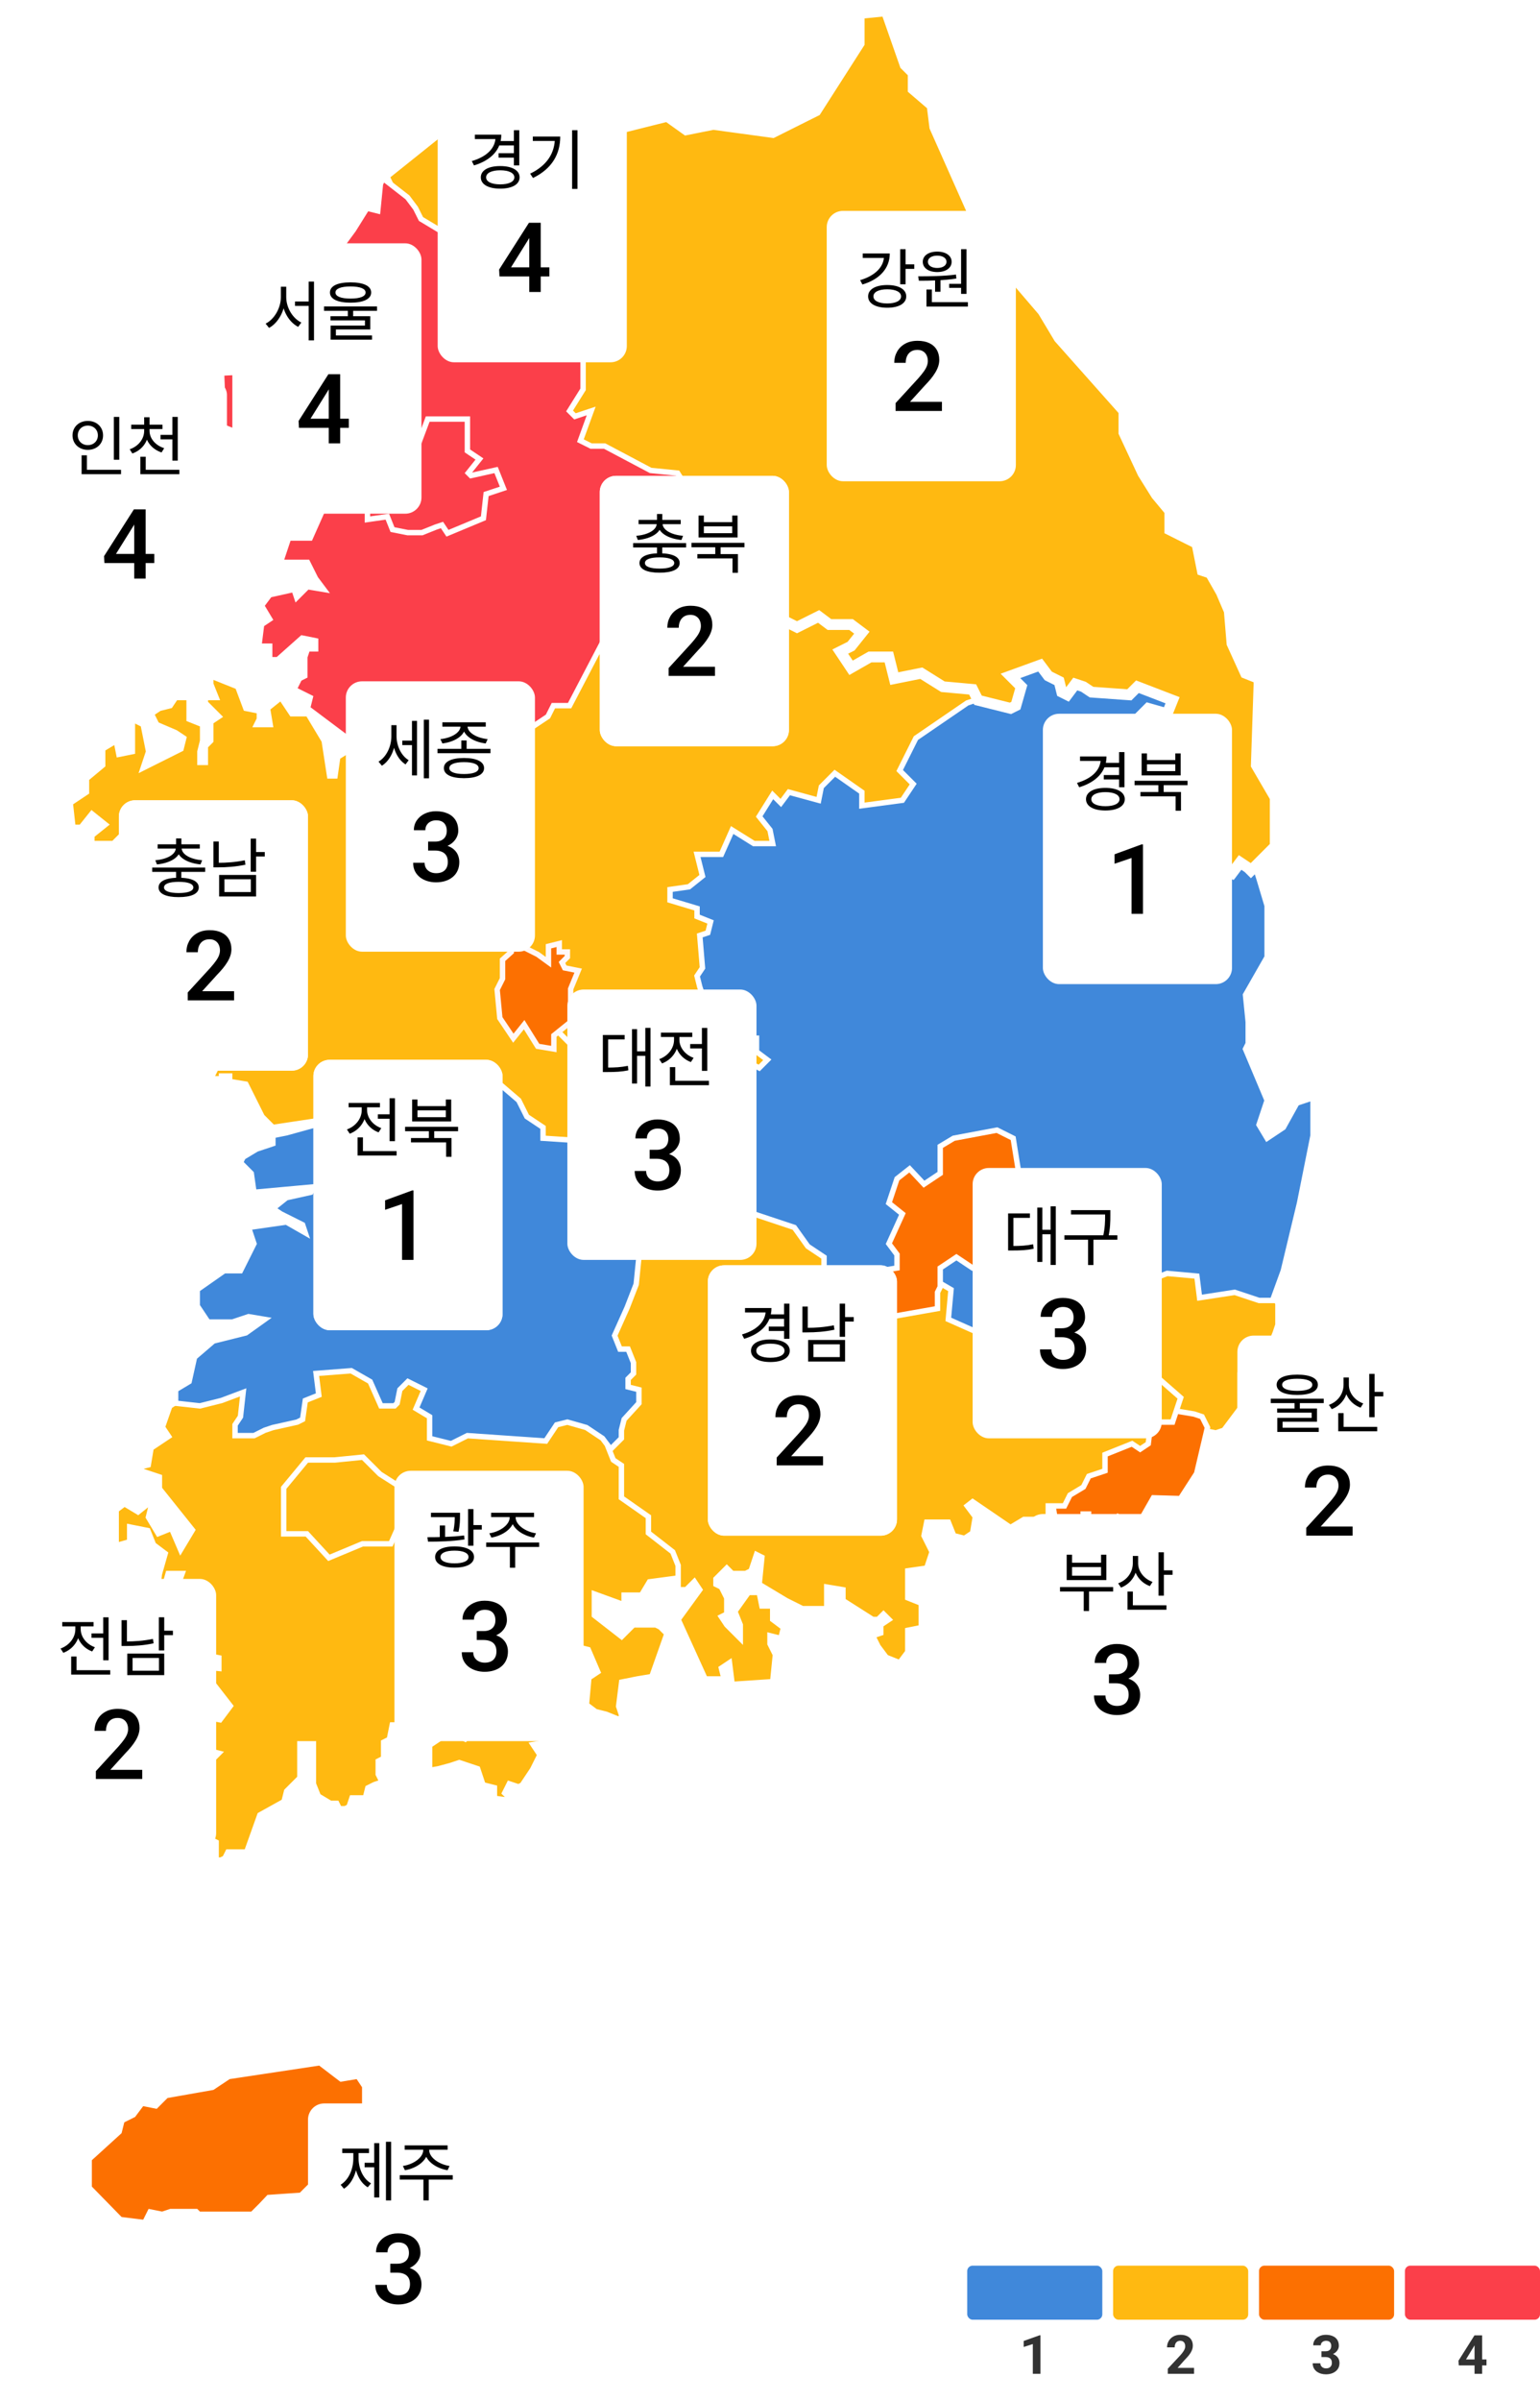 <svg width="285" height="444" viewBox="0 0 285 444" fill="none" xmlns="http://www.w3.org/2000/svg">
<rect x="179" y="419" width="25" height="10" rx="1" fill="#4088DA"/>
<path d="M192.545 431.876V439H191.139V433.497L189.449 434.034V432.926L192.394 431.876H192.545Z" fill="#323232"/>
<rect x="206" y="419" width="25" height="10" rx="1" fill="#FFB911"/>
<path d="M220.98 437.901V439H216.117V438.062L218.417 435.597C218.648 435.34 218.83 435.113 218.964 434.918C219.097 434.719 219.193 434.542 219.252 434.386C219.314 434.226 219.345 434.075 219.345 433.932C219.345 433.717 219.309 433.533 219.237 433.38C219.166 433.224 219.06 433.103 218.92 433.019C218.783 432.934 218.614 432.892 218.412 432.892C218.197 432.892 218.012 432.944 217.855 433.048C217.702 433.152 217.585 433.297 217.504 433.482C217.426 433.668 217.387 433.878 217.387 434.112H215.976C215.976 433.689 216.076 433.302 216.278 432.95C216.48 432.595 216.765 432.314 217.133 432.105C217.501 431.894 217.937 431.788 218.441 431.788C218.939 431.788 219.359 431.869 219.701 432.032C220.046 432.192 220.307 432.423 220.482 432.726C220.661 433.025 220.751 433.383 220.751 433.8C220.751 434.034 220.714 434.264 220.639 434.488C220.564 434.71 220.456 434.931 220.316 435.152C220.18 435.37 220.014 435.592 219.818 435.816C219.623 436.041 219.407 436.274 219.169 436.515L217.934 437.901H220.98Z" fill="#323232"/>
<rect x="233" y="419" width="25" height="10" rx="1" fill="#FC7001"/>
<path d="M244.558 434.835H245.31C245.55 434.835 245.749 434.794 245.905 434.713C246.062 434.628 246.177 434.511 246.252 434.361C246.33 434.208 246.369 434.031 246.369 433.829C246.369 433.647 246.333 433.486 246.262 433.346C246.193 433.202 246.088 433.092 245.944 433.014C245.801 432.932 245.62 432.892 245.402 432.892C245.23 432.892 245.07 432.926 244.924 432.994C244.777 433.062 244.66 433.159 244.572 433.282C244.484 433.406 244.44 433.556 244.44 433.731H243.029C243.029 433.341 243.133 433.001 243.342 432.711C243.553 432.421 243.837 432.195 244.191 432.032C244.546 431.869 244.937 431.788 245.363 431.788C245.845 431.788 246.267 431.866 246.628 432.022C246.989 432.175 247.271 432.402 247.473 432.701C247.674 433.001 247.775 433.372 247.775 433.814C247.775 434.039 247.723 434.257 247.619 434.469C247.515 434.677 247.365 434.866 247.17 435.035C246.978 435.201 246.743 435.335 246.467 435.436C246.19 435.533 245.879 435.582 245.534 435.582H244.558V434.835ZM244.558 435.904V435.177H245.534C245.922 435.177 246.262 435.221 246.555 435.309C246.848 435.396 247.093 435.523 247.292 435.689C247.491 435.852 247.64 436.046 247.741 436.271C247.842 436.492 247.893 436.738 247.893 437.008C247.893 437.34 247.829 437.636 247.702 437.896C247.575 438.154 247.396 438.372 247.165 438.551C246.937 438.73 246.67 438.867 246.364 438.961C246.058 439.052 245.725 439.098 245.363 439.098C245.064 439.098 244.769 439.057 244.479 438.976C244.193 438.891 243.933 438.766 243.698 438.6C243.467 438.43 243.282 438.219 243.142 437.965C243.005 437.708 242.937 437.403 242.937 437.052H244.348C244.348 437.234 244.393 437.397 244.484 437.54C244.576 437.683 244.701 437.796 244.86 437.877C245.023 437.958 245.204 437.999 245.402 437.999C245.627 437.999 245.819 437.958 245.979 437.877C246.141 437.792 246.265 437.675 246.35 437.525C246.438 437.372 246.481 437.195 246.481 436.993C246.481 436.733 246.434 436.524 246.34 436.368C246.245 436.209 246.11 436.091 245.935 436.017C245.759 435.942 245.55 435.904 245.31 435.904H244.558Z" fill="#323232"/>
<rect x="260" y="419" width="25" height="10" rx="1" fill="#FB3F4A"/>
<path d="M275.098 436.344V437.447H269.976L269.907 436.593L272.871 431.891H273.989L272.778 433.917L271.304 436.344H275.098ZM274.292 431.891V439H272.886V431.891H274.292Z" fill="#323232"/>
<path d="M216.511 233L223.5 234.5L224 238L228 237L235 238.861L236.5 241V245L236 246.5L233.702 252.255H231.295L229.5 254V260.5L226.5 264.5L225 265L222.5 264.5L217 263L216.511 258.5L213.5 257L201 248L207 235.5L216.511 233Z" fill="#FFB911" stroke="white"/>
<path d="M111.105 114L142.605 109L166.605 117L187.105 131L164.605 153.5L135.105 164L133.105 179.5L145.105 191.5L146.105 212L116.105 214.5L102.605 199L84 163V137.148L98.541 127.173L111.105 114Z" fill="#FFB911"/>
<path d="M200.956 271L205.456 266.5L211.956 261.5L217.956 261L220.956 261.5L222.456 262L223.456 264L221.456 272.5L218.456 277.146L213.456 277L211.456 280.5L209.956 281H207.956L206.956 280.5L205.456 283V285.5H202.456L201.456 283V280H200.456V281L198.956 281.5L197.456 283.5L195.456 282L194.956 279L193.397 278.74L191 277.146L195.751 276.325L200.956 271Z" fill="#FC7001" stroke="white"/>
<mask id="path-12-outside-1_219_1566" maskUnits="userSpaceOnUse" x="20" y="248" width="110" height="98" fill="black">
<rect fill="white" x="20" y="248" width="110" height="98"/>
<path d="M66.5 250L85.704 256.5L84 262L103.295 259.724L114 262L128 292L120.5 293L119 295.5H116V297.5L110.5 295.5V298.5L115 302L117 300H121.5L122.5 300.5L124 302L121 310.5L118 311L115.5 311.5L115 315.5L115.5 317V318L114.5 318.5L112 317.5L110 317L108 315.5L108.5 310L110 309L108.5 305.5L106.5 305L105.5 300L104.5 302H100V306L98 308.5V309.5L101.5 313.5L105.5 317L106.5 318V321L105.5 322L99.5 323L100.5 324.5L99 327.5L97 330.5L96 331L94.5 330.5L94 331.5L95 332.5L94.5 333.5L91 333V331L89 330.5L88 327.5L85 326.5L83.5 327L81.25 327.604L79 328V322.5L81.25 321L82.5 319L84 316.5H85.5V319L85 320.5L86 321L88.5 318.5L87.5 317L86.5 315L88 312L89.5 311L88 308.5L85.5 313L84 314H80.5L79.5 316L77 316.5L76.5 318.5L75.5 319L75 319.5H73L72.5 322L71.5 322.5V325.5L70.5 326V328L71 329V330L69.5 330.5L68.5 331L68 333H65.5L65 334.5L64 335H62.5L62 334H61L58.5 332.5L57.5 330V323H56V329L53.5 331.5L53 333.5L48.5 336L46 343H42.5L42 344L41 344.5H39.5V341L38.5 340.5H36L35.5 337.5L36.5 336.5L37 335L35 333V328L38 326.789L38.5 325.5L39.5 324.5L37.5 324L36 325.5H31.5L28 323H25.5L22 316L24 308H26.5L29.5 312L28 315L30 319L32 319.5L34 320.5L37 320L34.5 318.5L32 317.5L30 315L31 312L33.5 312.5L36 312L35.5 314V316L38 317L40.5 317.5L42 315.5L38.5 311H35L33.5 310L31.5 310.5L29.5 309.5L30 308L35 307.5L40 308V307L37.5 306.5L37 305H34L32 306.5L29.5 305L31 302.5V297L33 291.5H31.5L30.5 295H28.5L29 291L30 287.5L28 286L27 283.5L24.5 283V285.5L21 286.5V279L23 277.5L25.5 279L28 277L28.5 278.5L28 280.5L29.5 283L32 282L33.5 285.5L35 283L29 275.5V273.5L26 272.5L25 271L27 270.5L27.5 267.5L30.5 265.5L29.5 264L31 259.724L37.5 255.5L45.5 254.5L66.5 250Z"/>
</mask>
<path d="M66.5 250L85.704 256.5L84 262L103.295 259.724L114 262L128 292L120.5 293L119 295.5H116V297.5L110.5 295.5V298.5L115 302L117 300H121.5L122.5 300.5L124 302L121 310.5L118 311L115.5 311.5L115 315.5L115.5 317V318L114.5 318.5L112 317.5L110 317L108 315.5L108.5 310L110 309L108.5 305.5L106.5 305L105.5 300L104.5 302H100V306L98 308.5V309.5L101.5 313.5L105.5 317L106.5 318V321L105.5 322L99.5 323L100.5 324.5L99 327.5L97 330.5L96 331L94.5 330.5L94 331.5L95 332.5L94.5 333.5L91 333V331L89 330.5L88 327.5L85 326.5L83.5 327L81.25 327.604L79 328V322.5L81.25 321L82.5 319L84 316.5H85.5V319L85 320.5L86 321L88.5 318.5L87.5 317L86.5 315L88 312L89.5 311L88 308.5L85.5 313L84 314H80.5L79.5 316L77 316.5L76.5 318.5L75.5 319L75 319.5H73L72.5 322L71.5 322.5V325.5L70.5 326V328L71 329V330L69.5 330.5L68.5 331L68 333H65.5L65 334.5L64 335H62.5L62 334H61L58.5 332.5L57.5 330V323H56V329L53.5 331.5L53 333.5L48.5 336L46 343H42.5L42 344L41 344.5H39.5V341L38.5 340.5H36L35.5 337.5L36.5 336.5L37 335L35 333V328L38 326.789L38.5 325.5L39.5 324.5L37.5 324L36 325.5H31.5L28 323H25.5L22 316L24 308H26.5L29.5 312L28 315L30 319L32 319.5L34 320.5L37 320L34.5 318.5L32 317.5L30 315L31 312L33.5 312.5L36 312L35.5 314V316L38 317L40.5 317.5L42 315.5L38.5 311H35L33.5 310L31.5 310.5L29.5 309.5L30 308L35 307.5L40 308V307L37.5 306.5L37 305H34L32 306.5L29.5 305L31 302.5V297L33 291.5H31.5L30.5 295H28.5L29 291L30 287.5L28 286L27 283.5L24.5 283V285.5L21 286.5V279L23 277.5L25.5 279L28 277L28.5 278.5L28 280.5L29.5 283L32 282L33.5 285.5L35 283L29 275.5V273.5L26 272.5L25 271L27 270.5L27.5 267.5L30.5 265.5L29.5 264L31 259.724L37.5 255.5L45.5 254.5L66.5 250Z" fill="#FFB911"/>
<path d="M66.5 250L85.704 256.5L84 262L103.295 259.724L114 262L128 292L120.5 293L119 295.5H116V297.5L110.5 295.5V298.5L115 302L117 300H121.5L122.5 300.5L124 302L121 310.5L118 311L115.5 311.5L115 315.5L115.5 317V318L114.5 318.5L112 317.5L110 317L108 315.5L108.5 310L110 309L108.5 305.5L106.5 305L105.5 300L104.5 302H100V306L98 308.5V309.5L101.5 313.5L105.5 317L106.5 318V321L105.5 322L99.5 323L100.5 324.5L99 327.5L97 330.5L96 331L94.5 330.5L94 331.5L95 332.5L94.5 333.5L91 333V331L89 330.5L88 327.5L85 326.5L83.5 327L81.25 327.604L79 328V322.5L81.25 321L82.5 319L84 316.5H85.5V319L85 320.5L86 321L88.5 318.5L87.5 317L86.5 315L88 312L89.5 311L88 308.5L85.5 313L84 314H80.5L79.5 316L77 316.5L76.5 318.5L75.5 319L75 319.5H73L72.5 322L71.5 322.5V325.5L70.5 326V328L71 329V330L69.5 330.5L68.5 331L68 333H65.5L65 334.5L64 335H62.5L62 334H61L58.5 332.5L57.5 330V323H56V329L53.5 331.5L53 333.5L48.5 336L46 343H42.5L42 344L41 344.5H39.5V341L38.5 340.5H36L35.5 337.5L36.5 336.5L37 335L35 333V328L38 326.789L38.5 325.5L39.5 324.5L37.5 324L36 325.5H31.5L28 323H25.5L22 316L24 308H26.5L29.5 312L28 315L30 319L32 319.5L34 320.5L37 320L34.5 318.5L32 317.5L30 315L31 312L33.5 312.5L36 312L35.5 314V316L38 317L40.5 317.5L42 315.5L38.5 311H35L33.5 310L31.5 310.5L29.5 309.5L30 308L35 307.5L40 308V307L37.5 306.5L37 305H34L32 306.5L29.5 305L31 302.5V297L33 291.5H31.5L30.5 295H28.5L29 291L30 287.5L28 286L27 283.5L24.5 283V285.5L21 286.5V279L23 277.5L25.5 279L28 277L28.5 278.5L28 280.5L29.5 283L32 282L33.5 285.5L35 283L29 275.5V273.5L26 272.5L25 271L27 270.5L27.5 267.5L30.5 265.5L29.5 264L31 259.724L37.5 255.5L45.5 254.5L66.5 250Z" stroke="white" stroke-width="2" mask="url(#path-12-outside-1_219_1566)"/>
<path d="M162.5 235L153 229.5L145 223L132.5 215L127.5 220L123.5 220.5L119 223L117 226.5L113.5 229.5L111.5 236.5L109 243.5V248V255L110.5 259.5L112.5 267.5L113.5 270L115 271V277L120 280.5V283.5L124.5 287L125.5 289.5V294H127L128.5 292.5L129.5 294L125.5 299.5L130.5 310.5H134L133.5 308.5L135 307.5L135.5 311.5L143 311L143.5 306L142.5 304V302.5L144.5 303L145 301L143 299.5V297H141L140.5 294.5H138.5L136 298L137 300.5V303L134.5 300.5L133.5 299L134.5 298.5V295.5L133.5 293.5L132.5 293V292L134.5 290L135.5 291H138L139 290.5L140 287.5L141 288L140.5 293L145.5 296L148.5 297.5H153V293.5L156 294V296L161.5 299.5H162.5L163.5 298.5L164.5 299.5L163 300.5V302L161.5 302.5L162.5 304.5L164 306.5L166.5 307.5L168 305.5V303.5V301.5L170.5 301V296.5L168 295.5V290.5L171.5 290L172.5 287L171 284L171.5 281.5H175.5L176.5 284L178.5 284.5L180 283.5L180.5 280.5L179 278.5L180 277.722L187 282.5L189.5 281H191V283.5L192.5 283L194 281.5V278.5H197L198 276.5L200.5 275L201.5 273L204.5 272V269L209.5 267L211 268L212.5 267L213 263H217L218.5 258.5L214.5 255L211 251.5L206.5 250L204 247V243.5L203.5 241L197 238.5H180L162.5 235Z" fill="#FFB911" stroke="white"/>
<path d="M182 129L191 118L221 125.5L230 153L233 162.5L234.5 167.5V177L230.5 184L231 189V193L230.5 194L234.5 203.5L233 208L234.5 210.5L237.5 208.5L240 204L243 203V210L240.5 222.5L237.5 235L235.5 240.5H233L228.5 239L222 240L221.5 236L216 235.5L209.5 238L211 241L207 241.5L204 244L197.5 242L195.5 246H192L190.5 248L184.5 245L180 246L175.5 244L176 238.5L170 235L164.5 242.5L158.5 240L154.5 241L152 238.5L152.5 237V232.5L149.5 230.5L147 227L139.5 224.5L135 223L133 219.5L134 217L133.5 214.5L132.5 211.5L130.5 209H134L135 205L137 203.5L137.5 201L136 198.5L138.5 196.5L140.5 197.5L142 196L140 194.5V192H137.5L135.5 193L131 190L129 191.5L127 190.5L127.5 186.5L129.5 185.5L130 184L129.5 182.5L129 180.5L130 179L129.5 173L131 172.5L131.5 170.5L129 169.5V168L124 166.5V164.5L127.5 164L130 162L129 158H133.5L135.5 153.5L139.5 156H143L142.5 153.5L140.5 151L143 147L144.5 148.5L146 146.5L151.5 148L152 145.5L154.5 143L159.5 146.5V149L167 148L169 145L166.5 142.5L169.5 136.5L179 130L182 129Z" fill="#4088DA" stroke="white"/>
<mask id="path-15-outside-2_219_1566" maskUnits="userSpaceOnUse" x="69" y="0" width="168" height="163" fill="black">
<rect fill="white" x="69" width="168" height="163"/>
<path d="M159 2.5L164 2L167.5 12L169 13.5V16.5L172.5 19.5L173 23.5L181 41.5L185 47L187 48V50.5L193 57.5L196 62.5L208 76V80L211.5 87.5L214 91.5L216.5 94.5V98L221.5 100.5L222.5 105.5L224 106L226 109.5L227.5 113L228 119L230.5 124.5L233 125.5V126.5L232.5 141.5L236 147.5V156.5L231.5 161L231 160.5L229.5 159.5L228 161.5L227 161L223.5 160V158.5L224.5 158L224 157L222.5 152L224 148L222.5 147L223 144.5L222 143.5L220 145.5L215 143.5V140.5L210.5 139L210 133.5L212.5 131L216 132L217 129.5L210.5 127L209 128.5L202 128L200.5 127L199 126.5L197.5 128.5L196.5 128L196 126L194 125L192.5 123L187 125L189 127L188 130.5L187 131L181 129.5L180 127.5L174.5 127L170.5 124.5L165.5 125.5L164.5 121.5H161L157.5 123.5L155.5 120.5L157.5 119.5L159.5 117L157.5 115.5H153.5L151.5 114L147.5 116L145.5 115L142 118H139.5V114.5L136.5 112.5L132 115V120L129.5 121L125.5 120.5V117.5L111 120V89L102 78.5L104.5 59L81 53.5L71 32.5L81 24.5H84.5L87 23H100.5L104 25.5L112 22L115.5 23.5L123.5 21.5L127 24L132 23L143 24.5L151 20.5L159 8V2.5Z"/>
</mask>
<path d="M159 2.5L164 2L167.5 12L169 13.5V16.5L172.5 19.5L173 23.5L181 41.5L185 47L187 48V50.5L193 57.5L196 62.5L208 76V80L211.5 87.5L214 91.5L216.5 94.5V98L221.5 100.5L222.5 105.5L224 106L226 109.5L227.5 113L228 119L230.5 124.5L233 125.5V126.5L232.5 141.5L236 147.5V156.5L231.5 161L231 160.5L229.5 159.5L228 161.5L227 161L223.5 160V158.5L224.5 158L224 157L222.5 152L224 148L222.5 147L223 144.5L222 143.5L220 145.5L215 143.5V140.5L210.5 139L210 133.5L212.5 131L216 132L217 129.5L210.5 127L209 128.5L202 128L200.5 127L199 126.5L197.5 128.5L196.5 128L196 126L194 125L192.5 123L187 125L189 127L188 130.5L187 131L181 129.5L180 127.5L174.5 127L170.5 124.5L165.5 125.5L164.5 121.5H161L157.5 123.5L155.5 120.5L157.5 119.5L159.5 117L157.5 115.5H153.5L151.5 114L147.5 116L145.5 115L142 118H139.5V114.5L136.5 112.5L132 115V120L129.5 121L125.5 120.5V117.5L111 120V89L102 78.5L104.5 59L81 53.5L71 32.5L81 24.5H84.5L87 23H100.5L104 25.5L112 22L115.5 23.5L123.5 21.5L127 24L132 23L143 24.5L151 20.5L159 8V2.5Z" fill="#FFB911"/>
<path d="M159 2.5L164 2L167.5 12L169 13.5V16.5L172.5 19.5L173 23.5L181 41.5L185 47L187 48V50.5L193 57.5L196 62.5L208 76V80L211.5 87.5L214 91.5L216.5 94.5V98L221.5 100.5L222.5 105.5L224 106L226 109.5L227.5 113L228 119L230.5 124.5L233 125.5V126.5L232.5 141.5L236 147.5V156.5L231.5 161L231 160.5L229.5 159.5L228 161.5L227 161L223.5 160V158.5L224.5 158L224 157L222.5 152L224 148L222.5 147L223 144.5L222 143.5L220 145.5L215 143.5V140.5L210.5 139L210 133.5L212.5 131L216 132L217 129.5L210.5 127L209 128.5L202 128L200.5 127L199 126.5L197.5 128.5L196.5 128L196 126L194 125L192.5 123L187 125L189 127L188 130.5L187 131L181 129.5L180 127.5L174.5 127L170.5 124.5L165.5 125.5L164.5 121.5H161L157.5 123.5L155.5 120.5L157.5 119.5L159.5 117L157.5 115.5H153.5L151.5 114L147.5 116L145.5 115L142 118H139.5V114.5L136.5 112.5L132 115V120L129.5 121L125.5 120.5V117.5L111 120V89L102 78.5L104.5 59L81 53.5L71 32.5L81 24.5H84.5L87 23H100.5L104 25.5L112 22L115.5 23.5L123.5 21.5L127 24L132 23L143 24.5L151 20.5L159 8V2.5Z" stroke="white" stroke-width="2" mask="url(#path-15-outside-2_219_1566)"/>
<path d="M75.409 36.5L76.909 38.5L77.909 40.5L82.909 43.5L84.409 42.5L83.409 39L85.409 37.5L85.909 39.5L86.409 40.5H88.409L90.409 38.5L92.409 38.5L91.909 43L94.409 46L96.909 44H102.409L103.409 53.5H108.409L109.409 56L111.909 57L113.409 57.5V63L107.909 66V72L105.409 76L106.409 77L109.409 76L107.409 81.5L109.409 82.5H111.909L120.409 87L125.409 87.5L127.909 91.5L123.409 93.5L122.909 97L105.409 130.5H102.409L101.409 132.5L98.409 134.5V138L89.909 140H85.909L83.409 137.5L81.409 137H77.909L74.409 139L68.409 138L64.909 137L56.909 131L57.409 129L54.409 127.5L55.409 125.5L56.409 125V121.5L56.909 120H58.409V118.5L55.909 118L51.409 122H49.909V119.5H47.909L48.409 115.5L49.909 114.5L48.409 112L49.909 110L54.409 109L54.909 110.5L56.909 108.5L59.909 109L58.409 107L56.909 104H51.909L53.409 99.5H57.409L59.409 95L58.909 94L56.909 93L56.409 87.5L53.409 85.5H48.909L48.409 83.5H44.409L43.909 80L41.409 79L41 69L49.909 68.5L51.909 55.5L54.409 53L58.409 52L65.409 42.5L67.909 38.5L69.909 39L70.409 34L70.909 33L75.409 36.5Z" fill="#FB3F4A" stroke="white"/>
<path d="M86.5 78V77.5H86H79.5H79.153L79.032 77.824L77.653 81.5H72.5H71.837L72.019 82.137L72.925 85.306L71.41 86.443L68.658 85.526L68.446 85.455L68.252 85.566L64.752 87.566L64.136 87.918L64.675 88.38L68 91.23V95.5V96.076L68.571 95.995L71.682 95.55L72.536 97.686L72.636 97.937L72.902 97.99L75.402 98.49L75.451 98.5H75.5H78H78.097L78.186 98.464L80.672 97.465L81.795 97.094L82.584 98.277L82.812 98.62L83.192 98.462L89.192 95.962L89.464 95.848L89.497 95.555L89.962 91.373L92.658 90.474L93.161 90.307L92.964 89.814L91.964 87.314L91.806 86.92L91.391 87.012L87.159 87.952L86.67 87.463L88.39 85.312L88.73 84.888L88.279 84.585L86.5 83.391V78Z" fill="#FB3F4A" stroke="white"/>
<path d="M94.739 198L103.739 208.5L113.739 208H115.739L119.239 211L121.739 211.5L124.5 211L126.739 209.5L128.239 211L129.739 209L132.239 210L136.219 213.491L129.739 224L123.239 226L122.739 229L118.239 232.5L117.739 237.5L116.055 241.834L113.739 247L114.739 249.5H116.239L117.239 252V254L116.239 255V256.5L118.239 257V259.5L115.5 262.5L115 264.5V266L113 268L111.5 266L108.5 264L105 263L103 263.5L101 266.5L86.5 265.5L83.5 267L79.5 266V262L77 260.5L78.5 257L75.5 255.5L74 257L73.5 259.5L73 260H70.5L68.5 255.5L65 253.5L58.5 254L59 258L56.5 259L56 262.5L55 263L50.5 264L49 264.5L47 265.5H43.5V263.5L44.5 262L45 257.5L41 259L37 260L32.5 259.5V257L35 255.5L36 251L39.5 248L45.5 246.5L49 244L46 243.5L43 244.5H38.5L36.5 241.5V238.5L41.5 235H44.5L47 230L46 227L53 226L56.5 228L56 226.5L52 224.5L50.5 223.5L53 221.5L57.5 220.5L58 219.5L47 220.5L46.5 217L44.5 215L45 214L47.5 212.5L50.5 211.5V210L53 209.5L60.239 207.5L57.739 201.5L78.739 198L82.239 202L94.739 198Z" fill="#4088DA" stroke="white"/>
<path d="M66.5 137.5L75.5 139L78.5 136.5L83.5 137L87 140H90.5L95 148.5L93 154.5L90 156V159.5L88.5 162.5L90.5 163V165.5L93.5 166L94 168L97 169L95.5 170L96 184L99 186L103.5 191L109.5 197L111 204L113.5 207.5L111 210.5L108 211L100.5 210.5V208.5L97.5 206.5L96 203.5L92.5 200.5L91 201.5L89 203.5L78.5 205V200L69 200.5L62 201.5L60.5 207L50.5 208.5L48.5 206.5L47.5 204.5L45.5 200.5L42.5 200V199H41V199.5H39L40.5 196.5H42.5L43 195L41 193.5L42.5 187H39.5V183.5L42 182.5L39.5 180.5L38 179V176L39.5 175L38.5 174L37.5 172.5V170L38.5 169.5V168.5L37 168L36 166.5V163L39 162L40 161.5L38 159L37.5 158L38 157V156L36.5 154.5L34 158.5L31.5 160.5H30.5L30 158.5L31 156V154L29.5 152.5L27.5 154L28 157.5V158.5H25.5L24.5 157L23 154L21 156H17V154.5L19.5 152.5L17 150.5L15 153H13.5L13 148.5L16 146.5V144L19 141.5V138.5L21.5 137L22 139.5L24.5 139V133L26.5 134L27.5 139L26.5 142L33.5 138.5L34 136.5L32.5 135.5L29 134L28 132L29.5 131L31.5 130.5L32.5 129H35V133L37.5 134V137L37 139V141H38V138L39 137V133.5L40.5 132.5L38 130V129H40L39 126.5V125L44 127L45.5 131L48 131.5V133L47.5 134H50L49.5 131L52 129L54 132H57L60 137L61 143.5H62L62.5 140L66.5 137.5Z" fill="#FFB911" stroke="white"/>
<path d="M96 172L97.5 173V175.5L99.5 176.5L101.5 177.951V175L103.5 174.5V176.049H105V177L104 178L104.5 179L107 179.5L105.605 182.891V189L102.5 191.5V194L99.5 193.5L97 189.5L95 192L92.5 188.281L92 183L93 181V177.5L94.618 176.049V172.5L96 172Z" fill="#FC7001" stroke="#FFF8F8"/>
<path d="M174 212L176.5 210.5L184.5 209L187.5 210.5L189.227 221.209L187 222L185.395 224.5L186.5 225.5V227H185L183.5 231.5L182.5 234L180 234.5L178.5 233.5L177 232.5L174 234.5V238L173.5 239V242L165 243.5V239L163 237.5V235L166 234.5V232L164.5 230L167 224.5L164.5 222.5L166 218L168.333 216.159L171 219L174 217V212Z" fill="#FC7001" stroke="white"/>
<path d="M42.425 384.006L42.315 384.022L42.223 384.084L39.31 386.026L30.913 387.508L30.758 387.535L30.646 387.646L28.836 389.457L26.598 389.01L26.289 388.948L26.1 389.2L24.671 391.106L22.776 392.053L22.571 392.156L22.515 392.379L22.052 394.232L16.664 399.13L16.5 399.279V399.5V404.377V404.581L16.642 404.726L22.142 410.35L22.265 410.474L22.438 410.496L26.438 410.996L26.789 411.04L26.947 410.724L27.776 409.065L29.902 409.49L30.032 409.516L30.158 409.474L31.581 409H36.293L36.646 409.354L36.793 409.5H37H40H46.5H46.707L46.854 409.354L48.354 407.854L48.354 407.854L48.363 407.844L49.729 406.4L55.535 405.999L55.721 405.986L55.854 405.854L57.707 404H61.5H61.757L61.907 403.791L64.407 400.291L64.422 400.27L64.434 400.248L66.401 396.806L69.354 393.854L69.437 393.77L69.474 393.658L70.474 390.658L70.632 390.184L70.158 390.026L67.5 389.14V386V385.849L67.416 385.723L66.416 384.223L66.237 383.954L65.918 384.007L63.131 384.471L59.373 381.603L59.205 381.474L58.995 381.506L42.425 384.006Z" fill="#FC7001" stroke="white"/>
<path d="M67.35 269.646L67.182 269.479L66.946 269.502L61.975 270H57.004H56.769L56.619 270.181L52.615 275.018L52.5 275.157V275.337V283.163V283.663H53H56.785L60.632 287.839L60.869 288.096L61.192 287.961L67.096 285.5H72H72.325L72.457 285.203L74.457 280.703L74.463 280.689L74.468 280.676L75.968 276.676L76.111 276.296L75.768 276.078L70.315 272.608L67.35 269.646Z" fill="#FFB911" stroke="white"/>
<g filter="url(#filter0_d_219_1566)">
<rect x="192" y="131" width="35" height="50" rx="3" fill="white"/>
</g>
<path d="M204.365 141.08V141.896H207.269V141.08H204.365ZM204.269 143.336V144.152H207.197V143.336H204.269ZM207.101 139.088V145.592H208.097V139.088H207.101ZM203.705 139.904V140.336C203.705 142.388 202.085 143.984 199.313 144.788L199.721 145.592C202.841 144.656 204.773 142.7 204.773 139.904H203.705ZM199.877 139.904V140.72H204.389V139.904H199.877ZM204.569 145.712C202.373 145.712 200.981 146.492 200.981 147.8C200.981 149.108 202.373 149.888 204.569 149.888C206.765 149.888 208.157 149.108 208.157 147.8C208.157 146.492 206.765 145.712 204.569 145.712ZM204.569 146.492C206.165 146.492 207.185 146.984 207.185 147.8C207.185 148.616 206.165 149.096 204.569 149.096C202.985 149.096 201.965 148.616 201.965 147.8C201.965 146.984 202.985 146.492 204.569 146.492ZM214.372 144.932V146.804H215.356V144.932H214.372ZM209.968 144.392V145.208H219.772V144.392H209.968ZM211.06 146.468V147.272H217.564V149.936H218.56V146.468H211.06ZM211.276 139.34V143.396H218.5V139.34H217.504V140.564H212.26V139.34H211.276ZM212.26 141.344H217.504V142.604H212.26V141.344Z" fill="black"/>
<path d="M211.524 156.159V169H209.406V158.673L206.268 159.736V157.987L211.269 156.159H211.524Z" fill="black"/>
<g filter="url(#filter1_d_219_1566)">
<rect x="152" y="38" width="35" height="50" rx="3" fill="white"/>
</g>
<path d="M166.597 46.088V52.58H167.593V46.088H166.597ZM167.317 48.884V49.724H169.201V48.884H167.317ZM163.597 46.88V47.336C163.597 49.364 161.941 50.996 159.181 51.812L159.601 52.616C162.733 51.692 164.665 49.664 164.665 46.88H163.597ZM159.661 46.88V47.708H164.161V46.88H159.661ZM164.197 52.712C162.037 52.712 160.657 53.504 160.657 54.812C160.657 56.12 162.037 56.912 164.197 56.912C166.345 56.912 167.713 56.12 167.713 54.812C167.713 53.504 166.345 52.712 164.197 52.712ZM164.197 53.504C165.757 53.504 166.753 53.996 166.753 54.812C166.753 55.628 165.757 56.12 164.197 56.12C162.637 56.12 161.641 55.628 161.641 54.812C161.641 53.996 162.637 53.504 164.197 53.504ZM173.052 51.548V53.96H174.048V51.548H173.052ZM177.864 46.088V54.344H178.86V46.088H177.864ZM171.456 55.88V56.696H179.124V55.88H171.456ZM171.456 53.54V56.108H172.452V53.54H171.456ZM170.052 51.92C172.02 51.92 174.648 51.884 176.988 51.512L176.916 50.78C174.612 51.08 171.924 51.104 169.92 51.104L170.052 51.92ZM175.656 52.496V53.228H178.116V52.496H175.656ZM173.448 46.532C171.852 46.532 170.772 47.276 170.772 48.416C170.772 49.568 171.852 50.312 173.448 50.312C175.032 50.312 176.112 49.568 176.112 48.416C176.112 47.276 175.032 46.532 173.448 46.532ZM173.448 47.276C174.456 47.276 175.164 47.72 175.164 48.416C175.164 49.112 174.456 49.556 173.448 49.556C172.428 49.556 171.72 49.112 171.72 48.416C171.72 47.72 172.428 47.276 173.448 47.276Z" fill="black"/>
<path d="M174.319 74.312V76H165.74V74.55L169.906 70.006C170.364 69.49 170.724 69.045 170.988 68.67C171.251 68.295 171.436 67.958 171.541 67.659C171.653 67.355 171.708 67.059 171.708 66.772C171.708 66.367 171.632 66.013 171.48 65.708C171.333 65.397 171.116 65.154 170.829 64.978C170.542 64.797 170.194 64.706 169.783 64.706C169.309 64.706 168.91 64.809 168.588 65.014C168.266 65.219 168.023 65.503 167.859 65.866C167.695 66.224 167.613 66.634 167.613 67.097H165.494C165.494 66.353 165.664 65.673 166.004 65.058C166.344 64.436 166.836 63.944 167.481 63.581C168.125 63.212 168.902 63.027 169.81 63.027C170.665 63.027 171.392 63.171 171.99 63.458C172.587 63.745 173.041 64.152 173.352 64.68C173.668 65.207 173.826 65.831 173.826 66.552C173.826 66.95 173.762 67.346 173.633 67.738C173.504 68.131 173.32 68.523 173.079 68.916C172.845 69.303 172.567 69.692 172.244 70.085C171.922 70.472 171.568 70.864 171.181 71.263L168.412 74.312H174.319Z" fill="black"/>
<g filter="url(#filter2_d_219_1566)">
<rect x="4" y="291" width="35" height="50" rx="3" fill="white"/>
</g>
<path d="M16.929 302.076V302.892H19.665V302.076H16.929ZM19.101 299.1V307.044H20.097V299.1H19.101ZM13.173 308.88V309.696H20.397V308.88H13.173ZM13.173 306.348V309.3H14.169V306.348H13.173ZM13.941 300.444V301.32C13.941 302.856 12.825 304.296 11.205 304.872L11.721 305.664C13.533 304.992 14.757 303.288 14.757 301.32V300.444H13.941ZM14.133 300.444V301.308C14.133 303.144 15.297 304.776 17.061 305.412L17.565 304.632C15.993 304.08 14.937 302.712 14.937 301.308V300.444H14.133ZM11.517 299.976V300.78H17.313V299.976H11.517ZM29.396 299.088V305.22H30.392V299.088H29.396ZM30.128 301.572V302.4H32V301.572H30.128ZM23.552 305.808V309.792H30.392V305.808H23.552ZM29.42 306.612V308.976H24.536V306.612H29.42ZM22.496 299.628V303.972H23.492V299.628H22.496ZM22.496 303.564V304.404H23.348C24.968 304.404 26.588 304.296 28.424 303.912L28.304 303.096C26.528 303.456 24.908 303.564 23.348 303.564H22.496Z" fill="black"/>
<path d="M26.319 327.312V329H17.741V327.55L21.907 323.006C22.363 322.49 22.724 322.045 22.988 321.67C23.251 321.295 23.436 320.958 23.541 320.659C23.653 320.354 23.708 320.059 23.708 319.771C23.708 319.367 23.632 319.013 23.48 318.708C23.333 318.397 23.116 318.154 22.829 317.979C22.542 317.797 22.194 317.706 21.783 317.706C21.309 317.706 20.91 317.809 20.588 318.014C20.266 318.219 20.023 318.503 19.859 318.866C19.695 319.224 19.613 319.634 19.613 320.097H17.494C17.494 319.353 17.664 318.673 18.004 318.058C18.344 317.437 18.836 316.944 19.481 316.581C20.125 316.212 20.902 316.027 21.81 316.027C22.665 316.027 23.392 316.171 23.989 316.458C24.587 316.745 25.041 317.152 25.352 317.68C25.668 318.207 25.826 318.831 25.826 319.552C25.826 319.95 25.762 320.346 25.633 320.738C25.504 321.131 25.32 321.523 25.079 321.916C24.845 322.303 24.567 322.692 24.244 323.085C23.922 323.472 23.568 323.864 23.181 324.263L20.412 327.312H26.319Z" fill="black"/>
<g filter="url(#filter3_d_219_1566)">
<rect x="130" y="233" width="35" height="50" rx="3" fill="white"/>
</g>
<g filter="url(#filter4_d_219_1566)">
<rect x="130" y="233" width="35" height="50" rx="3" fill="white"/>
</g>
<path d="M142.365 243.08V243.896H145.269V243.08H142.365ZM142.269 245.336V246.152H145.197V245.336H142.269ZM145.101 241.088V247.592H146.097V241.088H145.101ZM141.705 241.904V242.336C141.705 244.388 140.085 245.984 137.313 246.788L137.721 247.592C140.841 246.656 142.773 244.7 142.773 241.904H141.705ZM137.877 241.904V242.72H142.389V241.904H137.877ZM142.569 247.712C140.373 247.712 138.981 248.492 138.981 249.8C138.981 251.108 140.373 251.888 142.569 251.888C144.765 251.888 146.157 251.108 146.157 249.8C146.157 248.492 144.765 247.712 142.569 247.712ZM142.569 248.492C144.165 248.492 145.185 248.984 145.185 249.8C145.185 250.616 144.165 251.096 142.569 251.096C140.985 251.096 139.965 250.616 139.965 249.8C139.965 248.984 140.985 248.492 142.569 248.492ZM155.396 241.088V247.22H156.392V241.088H155.396ZM156.128 243.572V244.4H158V243.572H156.128ZM149.552 247.808V251.792H156.392V247.808H149.552ZM155.42 248.612V250.976H150.536V248.612H155.42ZM148.496 241.628V245.972H149.492V241.628H148.496ZM148.496 245.564V246.404H149.348C150.968 246.404 152.588 246.296 154.424 245.912L154.304 245.096C152.528 245.456 150.908 245.564 149.348 245.564H148.496Z" fill="black"/>
<path d="M152.319 269.312V271H143.74V269.55L147.906 265.006C148.364 264.49 148.724 264.045 148.988 263.67C149.251 263.295 149.436 262.958 149.541 262.659C149.653 262.354 149.708 262.059 149.708 261.771C149.708 261.367 149.632 261.013 149.48 260.708C149.333 260.397 149.116 260.154 148.829 259.979C148.542 259.797 148.194 259.706 147.783 259.706C147.309 259.706 146.91 259.809 146.588 260.014C146.266 260.219 146.023 260.503 145.859 260.866C145.695 261.224 145.613 261.634 145.613 262.097H143.494C143.494 261.353 143.664 260.673 144.004 260.058C144.344 259.437 144.836 258.944 145.481 258.581C146.125 258.212 146.902 258.027 147.81 258.027C148.665 258.027 149.392 258.171 149.99 258.458C150.587 258.745 151.041 259.152 151.352 259.68C151.668 260.207 151.826 260.831 151.826 261.552C151.826 261.95 151.762 262.346 151.633 262.738C151.504 263.131 151.32 263.523 151.079 263.916C150.845 264.303 150.567 264.692 150.244 265.085C149.922 265.472 149.568 265.864 149.181 266.263L146.412 269.312H152.319Z" fill="black"/>
<g filter="url(#filter5_d_219_1566)">
<rect x="57" y="195" width="35" height="50" rx="3" fill="white"/>
</g>
<g filter="url(#filter6_d_219_1566)">
<rect x="57" y="195" width="35" height="50" rx="3" fill="white"/>
</g>
<path d="M69.929 206.076V206.892H72.665V206.076H69.929ZM72.101 203.1V211.044H73.097V203.1H72.101ZM66.173 212.88V213.696H73.397V212.88H66.173ZM66.173 210.348V213.3H67.169V210.348H66.173ZM66.941 204.444V205.32C66.941 206.856 65.825 208.296 64.205 208.872L64.721 209.664C66.533 208.992 67.757 207.288 67.757 205.32V204.444H66.941ZM67.133 204.444V205.308C67.133 207.144 68.297 208.776 70.061 209.412L70.565 208.632C68.993 208.08 67.937 206.712 67.937 205.308V204.444H67.133ZM64.517 203.976V204.78H70.313V203.976H64.517ZM79.372 208.932V210.804H80.356V208.932H79.372ZM74.968 208.392V209.208H84.772V208.392H74.968ZM76.06 210.468V211.272H82.564V213.936H83.56V210.468H76.06ZM76.276 203.34V207.396H83.5V203.34H82.504V204.564H77.26V203.34H76.276ZM77.26 205.344H82.504V206.604H77.26V205.344Z" fill="black"/>
<path d="M76.524 220.159V233H74.406V222.673L71.268 223.736V221.987L76.269 220.159H76.524Z" fill="black"/>
<g filter="url(#filter7_d_219_1566)">
<rect x="110" y="87" width="35" height="50" rx="3" fill="white"/>
</g>
<g filter="url(#filter8_d_219_1566)">
<rect x="110" y="87" width="35" height="50" rx="3" fill="white"/>
</g>
<path d="M121.585 100.968V102.6H122.557V100.968H121.585ZM117.169 100.44V101.244H126.973V100.44H117.169ZM121.585 95.052V96.516H122.569V95.052H121.585ZM121.537 96.636V96.816C121.537 98.052 119.845 98.916 117.745 99.096L118.045 99.864C120.421 99.624 122.413 98.592 122.413 96.816V96.636H121.537ZM121.741 96.636V96.816C121.741 98.592 123.733 99.624 126.109 99.864L126.409 99.096C124.309 98.916 122.617 98.052 122.617 96.816V96.636H121.741ZM118.177 96.144V96.936H125.977V96.144H118.177ZM122.065 102.324C119.725 102.324 118.345 102.96 118.345 104.124C118.345 105.288 119.725 105.912 122.065 105.912C124.405 105.912 125.785 105.288 125.785 104.124C125.785 102.96 124.405 102.324 122.065 102.324ZM122.065 103.08C123.781 103.08 124.777 103.44 124.777 104.124C124.777 104.784 123.781 105.156 122.065 105.156C120.349 105.156 119.353 104.784 119.353 104.124C119.353 103.44 120.349 103.08 122.065 103.08ZM132.372 100.932V102.804H133.356V100.932H132.372ZM127.968 100.392V101.208H137.772V100.392H127.968ZM129.06 102.468V103.272H135.564V105.936H136.56V102.468H129.06ZM129.276 95.34V99.396H136.5V95.34H135.504V96.564H130.26V95.34H129.276ZM130.26 97.344H135.504V98.604H130.26V97.344Z" fill="black"/>
<path d="M132.319 123.312V125H123.74V123.55L127.906 119.006C128.364 118.49 128.724 118.045 128.988 117.67C129.251 117.295 129.436 116.958 129.541 116.659C129.653 116.354 129.708 116.059 129.708 115.771C129.708 115.367 129.632 115.013 129.48 114.708C129.333 114.397 129.116 114.154 128.829 113.979C128.542 113.797 128.194 113.706 127.783 113.706C127.309 113.706 126.91 113.809 126.588 114.014C126.266 114.219 126.023 114.503 125.859 114.866C125.695 115.224 125.613 115.634 125.613 116.097H123.494C123.494 115.353 123.664 114.673 124.004 114.058C124.344 113.437 124.836 112.944 125.481 112.581C126.125 112.212 126.902 112.027 127.81 112.027C128.665 112.027 129.392 112.171 129.99 112.458C130.587 112.745 131.041 113.152 131.352 113.68C131.668 114.207 131.826 114.831 131.826 115.552C131.826 115.95 131.762 116.346 131.633 116.738C131.504 117.131 131.32 117.523 131.079 117.916C130.845 118.303 130.567 118.692 130.244 119.085C129.922 119.472 129.568 119.864 129.181 120.263L126.412 123.312H132.319Z" fill="black"/>
<g filter="url(#filter9_d_219_1566)">
<rect x="21" y="147" width="35" height="50" rx="3" fill="white"/>
</g>
<g filter="url(#filter10_d_219_1566)">
<rect x="21" y="147" width="35" height="50" rx="3" fill="white"/>
</g>
<path d="M32.585 160.968V162.6H33.557V160.968H32.585ZM28.169 160.44V161.244H37.973V160.44H28.169ZM32.585 155.052V156.516H33.569V155.052H32.585ZM32.537 156.636V156.816C32.537 158.052 30.845 158.916 28.745 159.096L29.045 159.864C31.421 159.624 33.413 158.592 33.413 156.816V156.636H32.537ZM32.741 156.636V156.816C32.741 158.592 34.733 159.624 37.109 159.864L37.409 159.096C35.309 158.916 33.617 158.052 33.617 156.816V156.636H32.741ZM29.177 156.144V156.936H36.977V156.144H29.177ZM33.065 162.324C30.725 162.324 29.345 162.96 29.345 164.124C29.345 165.288 30.725 165.912 33.065 165.912C35.405 165.912 36.785 165.288 36.785 164.124C36.785 162.96 35.405 162.324 33.065 162.324ZM33.065 163.08C34.781 163.08 35.777 163.44 35.777 164.124C35.777 164.784 34.781 165.156 33.065 165.156C31.349 165.156 30.353 164.784 30.353 164.124C30.353 163.44 31.349 163.08 33.065 163.08ZM46.396 155.088V161.22H47.392V155.088H46.396ZM47.128 157.572V158.4H49V157.572H47.128ZM40.552 161.808V165.792H47.392V161.808H40.552ZM46.42 162.612V164.976H41.536V162.612H46.42ZM39.496 155.628V159.972H40.492V155.628H39.496ZM39.496 159.564V160.404H40.348C41.968 160.404 43.588 160.296 45.424 159.912L45.304 159.096C43.528 159.456 41.908 159.564 40.348 159.564H39.496Z" fill="black"/>
<path d="M43.319 183.312V185H34.74V183.55L38.907 179.006C39.364 178.49 39.724 178.045 39.987 177.67C40.251 177.295 40.436 176.958 40.541 176.659C40.653 176.354 40.708 176.059 40.708 175.771C40.708 175.367 40.632 175.013 40.48 174.708C40.333 174.397 40.117 174.154 39.829 173.979C39.542 173.797 39.194 173.706 38.783 173.706C38.309 173.706 37.91 173.809 37.588 174.014C37.266 174.219 37.023 174.503 36.859 174.866C36.695 175.224 36.612 175.634 36.612 176.097H34.494C34.494 175.353 34.664 174.673 35.004 174.058C35.344 173.437 35.836 172.944 36.481 172.581C37.125 172.212 37.902 172.027 38.81 172.027C39.665 172.027 40.392 172.171 40.989 172.458C41.587 172.745 42.041 173.152 42.352 173.68C42.668 174.207 42.826 174.831 42.826 175.552C42.826 175.95 42.762 176.346 42.633 176.738C42.504 177.131 42.32 177.523 42.079 177.916C41.845 178.303 41.567 178.692 41.244 179.085C40.922 179.472 40.568 179.864 40.181 180.263L37.412 183.312H43.319Z" fill="black"/>
<g filter="url(#filter11_d_219_1566)">
<rect x="56" y="388" width="35" height="50" rx="3" fill="white"/>
</g>
<path d="M71.425 396.088V406.936H72.385V396.088H71.425ZM67.477 399.976V400.804H69.553V399.976H67.477ZM69.253 396.34V406.384H70.189V396.34H69.253ZM65.389 397.768V399.148C65.389 401.14 64.549 403.12 63.037 404.032L63.649 404.776C65.245 403.768 66.157 401.524 66.157 399.148V397.768H65.389ZM65.593 397.768V399.148C65.593 401.416 66.469 403.552 68.053 404.512L68.665 403.78C67.177 402.916 66.361 401.032 66.361 399.148V397.768H65.593ZM63.337 397.348V398.176H68.293V397.348H63.337ZM78.324 397.156V397.612C78.324 399.04 76.464 400.288 74.556 400.564L74.94 401.356C77.124 400.984 79.188 399.556 79.188 397.612V397.156H78.324ZM78.576 397.156V397.612C78.576 399.556 80.628 400.984 82.824 401.356L83.196 400.564C81.3 400.288 79.428 399.04 79.428 397.612V397.156H78.576ZM78.36 402.796V406.936H79.344V402.796H78.36ZM73.98 402.268V403.084H83.784V402.268H73.98ZM74.892 396.76V397.564H82.836V396.76H74.892Z" fill="black"/>
<path d="M72.228 418.644H73.493C73.986 418.644 74.393 418.559 74.715 418.389C75.043 418.219 75.286 417.984 75.445 417.686C75.603 417.387 75.682 417.044 75.682 416.657C75.682 416.253 75.609 415.907 75.462 415.62C75.322 415.327 75.105 415.102 74.812 414.943C74.525 414.785 74.158 414.706 73.713 414.706C73.338 414.706 72.998 414.782 72.694 414.935C72.395 415.081 72.157 415.292 71.982 415.567C71.806 415.837 71.718 416.159 71.718 416.534H69.591C69.591 415.854 69.77 415.251 70.127 414.724C70.485 414.196 70.971 413.783 71.586 413.484C72.207 413.18 72.904 413.027 73.678 413.027C74.504 413.027 75.225 413.165 75.84 413.44C76.461 413.71 76.945 414.114 77.29 414.653C77.636 415.192 77.809 415.86 77.809 416.657C77.809 417.021 77.724 417.39 77.554 417.765C77.384 418.14 77.132 418.482 76.798 418.793C76.464 419.098 76.048 419.347 75.55 419.54C75.052 419.728 74.475 419.821 73.819 419.821H72.228V418.644ZM72.228 420.296V419.136H73.819C74.569 419.136 75.207 419.224 75.735 419.399C76.268 419.575 76.701 419.818 77.035 420.129C77.369 420.434 77.612 420.782 77.765 421.175C77.923 421.567 78.002 421.983 78.002 422.423C78.002 423.021 77.894 423.554 77.677 424.022C77.466 424.485 77.164 424.878 76.772 425.2C76.379 425.522 75.919 425.766 75.392 425.93C74.87 426.094 74.302 426.176 73.687 426.176C73.136 426.176 72.609 426.1 72.105 425.947C71.601 425.795 71.15 425.569 70.751 425.271C70.353 424.966 70.036 424.588 69.802 424.137C69.573 423.68 69.459 423.152 69.459 422.555H71.577C71.577 422.936 71.665 423.272 71.841 423.565C72.023 423.853 72.275 424.078 72.597 424.242C72.925 424.406 73.3 424.488 73.722 424.488C74.167 424.488 74.551 424.409 74.873 424.251C75.196 424.093 75.442 423.858 75.612 423.548C75.787 423.237 75.875 422.862 75.875 422.423C75.875 421.925 75.779 421.521 75.585 421.21C75.392 420.899 75.117 420.671 74.759 420.524C74.402 420.372 73.98 420.296 73.493 420.296H72.228Z" fill="black"/>
<g filter="url(#filter12_d_219_1566)">
<rect x="80" y="16" width="35" height="50" rx="3" fill="white"/>
</g>
<path d="M92.365 26.08V26.896H95.269V26.08H92.365ZM92.269 28.336V29.152H95.197V28.336H92.269ZM95.101 24.088V30.592H96.097V24.088H95.101ZM91.705 24.904V25.336C91.705 27.388 90.085 28.984 87.313 29.788L87.721 30.592C90.841 29.656 92.773 27.7 92.773 24.904H91.705ZM87.877 24.904V25.72H92.389V24.904H87.877ZM92.569 30.712C90.373 30.712 88.981 31.492 88.981 32.8C88.981 34.108 90.373 34.888 92.569 34.888C94.765 34.888 96.157 34.108 96.157 32.8C96.157 31.492 94.765 30.712 92.569 30.712ZM92.569 31.492C94.165 31.492 95.185 31.984 95.185 32.8C95.185 33.616 94.165 34.096 92.569 34.096C90.985 34.096 89.965 33.616 89.965 32.8C89.965 31.984 90.985 31.492 92.569 31.492ZM105.876 24.088V34.936H106.872V24.088H105.876ZM102.696 25.252V25.42C102.696 28.3 101.244 30.604 98.112 32.116L98.64 32.92C102.264 31.144 103.68 28.396 103.68 25.252H102.696ZM98.604 25.252V26.068H103.128V25.252H98.604Z" fill="black"/>
<path d="M101.667 49.438V51.126H92.439L92.368 49.852L97.888 41.203H99.584L97.747 44.35L94.574 49.438H101.667ZM100.067 41.203V54H97.949V41.203H100.067Z" fill="black"/>
<g filter="url(#filter13_d_219_1566)">
<rect x="228" y="246" width="35" height="50" rx="3" fill="white"/>
</g>
<path d="M239.573 259.188V260.856H240.557V259.188H239.573ZM240.077 254.22C237.677 254.22 236.261 254.88 236.261 256.092C236.261 257.304 237.677 257.976 240.077 257.976C242.465 257.976 243.893 257.304 243.893 256.092C243.893 254.88 242.465 254.22 240.077 254.22ZM240.077 254.976C241.841 254.976 242.861 255.384 242.861 256.092C242.861 256.812 241.841 257.22 240.077 257.22C238.301 257.22 237.281 256.812 237.281 256.092C237.281 255.384 238.301 254.976 240.077 254.976ZM235.169 258.672V259.488H244.973V258.672H235.169ZM236.357 260.484V261.252H242.741V262.212H236.381V264.252H237.365V262.932H243.725V260.484H236.357ZM236.381 264.036V264.816H244.049V264.036H236.381ZM248.644 254.748V256.08C248.644 257.76 247.588 259.224 245.932 259.812L246.46 260.604C248.284 259.896 249.46 258.204 249.46 256.08V254.748H248.644ZM248.812 254.748V256.116C248.812 258.024 250.012 259.68 251.8 260.328L252.292 259.548C250.708 258.984 249.628 257.592 249.628 256.116V254.748H248.812ZM253.396 254.076V262.092H254.392V254.076H253.396ZM254.08 257.412V258.24H256V257.412H254.08ZM247.66 263.88V264.696H254.872V263.88H247.66ZM247.66 261.336V264.276H248.656V261.336H247.66Z" fill="black"/>
<path d="M250.319 282.312V284H241.74V282.55L245.906 278.006C246.364 277.49 246.724 277.045 246.988 276.67C247.251 276.295 247.436 275.958 247.541 275.659C247.653 275.354 247.708 275.059 247.708 274.771C247.708 274.367 247.632 274.013 247.48 273.708C247.333 273.397 247.116 273.154 246.829 272.979C246.542 272.797 246.194 272.706 245.783 272.706C245.309 272.706 244.91 272.809 244.588 273.014C244.266 273.219 244.023 273.503 243.859 273.866C243.695 274.224 243.613 274.634 243.613 275.097H241.494C241.494 274.353 241.664 273.673 242.004 273.058C242.344 272.437 242.836 271.944 243.481 271.581C244.125 271.212 244.902 271.027 245.81 271.027C246.665 271.027 247.392 271.171 247.99 271.458C248.587 271.745 249.041 272.152 249.352 272.68C249.668 273.207 249.826 273.831 249.826 274.552C249.826 274.95 249.762 275.346 249.633 275.738C249.504 276.131 249.32 276.523 249.079 276.916C248.845 277.303 248.567 277.692 248.244 278.085C247.922 278.472 247.568 278.864 247.181 279.263L244.412 282.312H250.319Z" fill="black"/>
<g filter="url(#filter14_d_219_1566)">
<rect x="189" y="279" width="35" height="50" rx="3" fill="white"/>
</g>
<path d="M196.169 293.508V294.324H206.009V293.508H196.169ZM200.561 293.892V297.936H201.545V293.892H200.561ZM197.405 287.52V292.212H204.749V287.52H203.765V289.008H198.401V287.52H197.405ZM198.401 289.812H203.765V291.408H198.401V289.812ZM209.644 287.748V289.08C209.644 290.76 208.588 292.224 206.932 292.812L207.46 293.604C209.284 292.896 210.46 291.204 210.46 289.08V287.748H209.644ZM209.812 287.748V289.116C209.812 291.024 211.012 292.68 212.8 293.328L213.292 292.548C211.708 291.984 210.628 290.592 210.628 289.116V287.748H209.812ZM214.396 287.076V295.092H215.392V287.076H214.396ZM215.08 290.412V291.24H217V290.412H215.08ZM208.66 296.88V297.696H215.872V296.88H208.66ZM208.66 294.336V297.276H209.656V294.336H208.66Z" fill="black"/>
<path d="M205.228 309.644H206.493C206.986 309.644 207.393 309.559 207.715 309.389C208.043 309.219 208.286 308.984 208.445 308.686C208.603 308.387 208.682 308.044 208.682 307.657C208.682 307.253 208.609 306.907 208.462 306.62C208.322 306.327 208.105 306.102 207.812 305.943C207.525 305.785 207.158 305.706 206.713 305.706C206.338 305.706 205.998 305.782 205.694 305.935C205.395 306.081 205.157 306.292 204.982 306.567C204.806 306.837 204.718 307.159 204.718 307.534H202.591C202.591 306.854 202.77 306.251 203.127 305.724C203.485 305.196 203.971 304.783 204.586 304.484C205.207 304.18 205.905 304.027 206.678 304.027C207.504 304.027 208.225 304.165 208.84 304.44C209.461 304.71 209.945 305.114 210.29 305.653C210.636 306.192 210.809 306.86 210.809 307.657C210.809 308.021 210.724 308.39 210.554 308.765C210.384 309.14 210.132 309.482 209.798 309.793C209.464 310.098 209.048 310.347 208.55 310.54C208.052 310.728 207.475 310.821 206.819 310.821H205.228V309.644ZM205.228 311.296V310.136H206.819C207.569 310.136 208.207 310.224 208.735 310.399C209.268 310.575 209.701 310.818 210.035 311.129C210.369 311.434 210.613 311.782 210.765 312.175C210.923 312.567 211.002 312.983 211.002 313.423C211.002 314.021 210.894 314.554 210.677 315.022C210.466 315.485 210.164 315.878 209.772 316.2C209.379 316.522 208.919 316.766 208.392 316.93C207.87 317.094 207.302 317.176 206.687 317.176C206.136 317.176 205.609 317.1 205.105 316.947C204.601 316.795 204.15 316.569 203.751 316.271C203.353 315.966 203.036 315.588 202.802 315.137C202.573 314.68 202.459 314.152 202.459 313.555H204.577C204.577 313.936 204.665 314.272 204.841 314.565C205.023 314.853 205.275 315.078 205.597 315.242C205.925 315.406 206.3 315.488 206.722 315.488C207.167 315.488 207.551 315.409 207.873 315.251C208.196 315.093 208.442 314.858 208.612 314.548C208.787 314.237 208.875 313.862 208.875 313.423C208.875 312.925 208.779 312.521 208.585 312.21C208.392 311.899 208.116 311.671 207.759 311.524C207.402 311.372 206.98 311.296 206.493 311.296H205.228Z" fill="black"/>
<g filter="url(#filter15_d_219_1566)">
<rect x="72" y="271" width="35" height="50" rx="3" fill="white"/>
</g>
<path d="M79.757 279.76V280.576H84.557V279.76H79.757ZM81.389 282.112V284.704H82.373V282.112H81.389ZM84.161 279.76V280.348C84.161 281.032 84.161 281.932 83.885 283.204L84.857 283.288C85.133 282.004 85.133 281.032 85.133 280.348V279.76H84.161ZM86.621 279.088V285.856H87.617V279.088H86.621ZM87.161 282.04V282.88H89.165V282.04H87.161ZM79.217 285.112C81.149 285.112 83.717 285.064 85.961 284.692L85.889 283.96C83.693 284.248 81.065 284.284 79.097 284.284L79.217 285.112ZM84.113 285.988C81.881 285.988 80.525 286.708 80.525 287.944C80.525 289.192 81.881 289.912 84.113 289.912C86.345 289.912 87.725 289.192 87.725 287.944C87.725 286.708 86.345 285.988 84.113 285.988ZM84.113 286.768C85.733 286.768 86.705 287.2 86.705 287.944C86.705 288.688 85.733 289.12 84.113 289.12C82.505 289.12 81.521 288.688 81.521 287.944C81.521 287.2 82.505 286.768 84.113 286.768ZM94.324 280.156V280.612C94.324 282.04 92.464 283.288 90.556 283.564L90.94 284.356C93.124 283.984 95.188 282.556 95.188 280.612V280.156H94.324ZM94.576 280.156V280.612C94.576 282.556 96.628 283.984 98.824 284.356L99.196 283.564C97.3 283.288 95.428 282.04 95.428 280.612V280.156H94.576ZM94.36 285.796V289.936H95.344V285.796H94.36ZM89.98 285.268V286.084H99.784V285.268H89.98ZM90.892 279.76V280.564H98.836V279.76H90.892Z" fill="black"/>
<path d="M88.228 301.644H89.493C89.986 301.644 90.393 301.559 90.715 301.389C91.043 301.219 91.286 300.984 91.445 300.686C91.603 300.387 91.682 300.044 91.682 299.657C91.682 299.253 91.609 298.907 91.462 298.62C91.322 298.327 91.105 298.102 90.812 297.943C90.525 297.785 90.158 297.706 89.713 297.706C89.338 297.706 88.998 297.782 88.694 297.935C88.395 298.081 88.157 298.292 87.982 298.567C87.806 298.837 87.718 299.159 87.718 299.534H85.591C85.591 298.854 85.77 298.251 86.127 297.724C86.485 297.196 86.971 296.783 87.586 296.484C88.207 296.18 88.904 296.027 89.678 296.027C90.504 296.027 91.225 296.165 91.84 296.44C92.461 296.71 92.945 297.114 93.29 297.653C93.636 298.192 93.809 298.86 93.809 299.657C93.809 300.021 93.724 300.39 93.554 300.765C93.384 301.14 93.132 301.482 92.798 301.793C92.464 302.098 92.048 302.347 91.55 302.54C91.052 302.728 90.475 302.821 89.819 302.821H88.228V301.644ZM88.228 303.296V302.136H89.819C90.569 302.136 91.207 302.224 91.735 302.399C92.268 302.575 92.701 302.818 93.035 303.129C93.369 303.434 93.612 303.782 93.765 304.175C93.923 304.567 94.002 304.983 94.002 305.423C94.002 306.021 93.894 306.554 93.677 307.022C93.466 307.485 93.164 307.878 92.772 308.2C92.379 308.522 91.919 308.766 91.392 308.93C90.87 309.094 90.302 309.176 89.687 309.176C89.136 309.176 88.609 309.1 88.105 308.947C87.601 308.795 87.15 308.569 86.751 308.271C86.353 307.966 86.036 307.588 85.802 307.137C85.573 306.68 85.459 306.152 85.459 305.555H87.577C87.577 305.936 87.665 306.272 87.841 306.565C88.023 306.853 88.275 307.078 88.597 307.242C88.925 307.406 89.3 307.488 89.722 307.488C90.167 307.488 90.551 307.409 90.873 307.251C91.196 307.093 91.442 306.858 91.612 306.548C91.787 306.237 91.875 305.862 91.875 305.423C91.875 304.925 91.779 304.521 91.585 304.21C91.392 303.899 91.117 303.671 90.759 303.524C90.402 303.372 89.98 303.296 89.493 303.296H88.228Z" fill="black"/>
<g filter="url(#filter16_d_219_1566)">
<rect x="104" y="182" width="35" height="50" rx="3" fill="white"/>
</g>
<path d="M119.425 190.088V200.936H120.385V190.088H119.425ZM117.589 194.432V195.26H119.677V194.432H117.589ZM116.965 190.328V200.384H117.901V190.328H116.965ZM111.565 197.432V198.26H112.273C113.905 198.26 114.997 198.212 116.293 197.936L116.197 197.108C114.937 197.372 113.857 197.432 112.273 197.432H111.565ZM111.565 191.408V197.804H112.549V192.224H115.597V191.408H111.565ZM127.728 193.076V193.892H130.464V193.076H127.728ZM129.9 190.1V198.044H130.896V190.1H129.9ZM123.972 199.88V200.696H131.196V199.88H123.972ZM123.972 197.348V200.3H124.968V197.348H123.972ZM124.74 191.444V192.32C124.74 193.856 123.624 195.296 122.004 195.872L122.52 196.664C124.332 195.992 125.556 194.288 125.556 192.32V191.444H124.74ZM124.932 191.444V192.308C124.932 194.144 126.096 195.776 127.86 196.412L128.364 195.632C126.792 195.08 125.736 193.712 125.736 192.308V191.444H124.932ZM122.316 190.976V191.78H128.112V190.976H122.316Z" fill="black"/>
<path d="M120.228 212.644H121.493C121.986 212.644 122.393 212.559 122.715 212.389C123.043 212.219 123.286 211.984 123.445 211.686C123.603 211.387 123.682 211.044 123.682 210.657C123.682 210.253 123.609 209.907 123.462 209.62C123.322 209.327 123.105 209.102 122.812 208.943C122.525 208.785 122.158 208.706 121.713 208.706C121.338 208.706 120.998 208.782 120.694 208.935C120.395 209.081 120.157 209.292 119.982 209.567C119.806 209.837 119.718 210.159 119.718 210.534H117.591C117.591 209.854 117.77 209.251 118.127 208.724C118.485 208.196 118.971 207.783 119.586 207.484C120.207 207.18 120.905 207.027 121.678 207.027C122.504 207.027 123.225 207.165 123.84 207.44C124.461 207.71 124.945 208.114 125.29 208.653C125.636 209.192 125.809 209.86 125.809 210.657C125.809 211.021 125.724 211.39 125.554 211.765C125.384 212.14 125.132 212.482 124.798 212.793C124.464 213.098 124.048 213.347 123.55 213.54C123.052 213.728 122.475 213.821 121.819 213.821H120.228V212.644ZM120.228 214.296V213.136H121.819C122.569 213.136 123.207 213.224 123.735 213.399C124.268 213.575 124.701 213.818 125.035 214.129C125.369 214.434 125.613 214.782 125.765 215.175C125.923 215.567 126.002 215.983 126.002 216.423C126.002 217.021 125.894 217.554 125.677 218.022C125.466 218.485 125.164 218.878 124.772 219.2C124.379 219.522 123.919 219.766 123.392 219.93C122.87 220.094 122.302 220.176 121.687 220.176C121.136 220.176 120.609 220.1 120.105 219.947C119.601 219.795 119.15 219.569 118.751 219.271C118.353 218.966 118.036 218.588 117.802 218.137C117.573 217.68 117.459 217.152 117.459 216.555H119.577C119.577 216.936 119.665 217.272 119.841 217.565C120.023 217.853 120.275 218.078 120.597 218.242C120.925 218.406 121.3 218.488 121.722 218.488C122.167 218.488 122.551 218.409 122.873 218.251C123.196 218.093 123.442 217.858 123.612 217.548C123.787 217.237 123.875 216.862 123.875 216.423C123.875 215.925 123.779 215.521 123.585 215.21C123.392 214.899 123.116 214.671 122.759 214.524C122.402 214.372 121.98 214.296 121.493 214.296H120.228Z" fill="black"/>
<g filter="url(#filter17_d_219_1566)">
<rect x="179" y="215" width="35" height="50" rx="3" fill="white"/>
</g>
<path d="M194.425 223.088V233.936H195.385V223.088H194.425ZM192.589 227.432V228.26H194.677V227.432H192.589ZM191.965 223.328V233.384H192.901V223.328H191.965ZM186.565 230.432V231.26H187.273C188.905 231.26 189.997 231.212 191.293 230.936L191.197 230.108C189.937 230.372 188.857 230.432 187.273 230.432H186.565ZM186.565 224.408V230.804H187.549V225.224H190.597V224.408H186.565ZM198.204 223.796V224.6H204.984V223.796H198.204ZM196.98 228.452V229.268H206.784V228.452H196.98ZM201.36 228.992V233.948H202.356V228.992H201.36ZM204.516 223.796V224.732C204.516 225.824 204.516 227.084 204.096 228.836L205.08 228.968C205.488 227.132 205.488 225.86 205.488 224.732V223.796H204.516Z" fill="black"/>
<path d="M195.228 245.644H196.493C196.986 245.644 197.393 245.559 197.715 245.389C198.043 245.219 198.286 244.984 198.445 244.686C198.603 244.387 198.682 244.044 198.682 243.657C198.682 243.253 198.609 242.907 198.462 242.62C198.322 242.327 198.105 242.102 197.812 241.943C197.525 241.785 197.158 241.706 196.713 241.706C196.338 241.706 195.998 241.782 195.694 241.935C195.395 242.081 195.157 242.292 194.982 242.567C194.806 242.837 194.718 243.159 194.718 243.534H192.591C192.591 242.854 192.77 242.251 193.127 241.724C193.485 241.196 193.971 240.783 194.586 240.484C195.207 240.18 195.905 240.027 196.678 240.027C197.504 240.027 198.225 240.165 198.84 240.44C199.461 240.71 199.945 241.114 200.29 241.653C200.636 242.192 200.809 242.86 200.809 243.657C200.809 244.021 200.724 244.39 200.554 244.765C200.384 245.14 200.132 245.482 199.798 245.793C199.464 246.098 199.048 246.347 198.55 246.54C198.052 246.728 197.475 246.821 196.819 246.821H195.228V245.644ZM195.228 247.296V246.136H196.819C197.569 246.136 198.207 246.224 198.735 246.399C199.268 246.575 199.701 246.818 200.035 247.129C200.369 247.434 200.613 247.782 200.765 248.175C200.923 248.567 201.002 248.983 201.002 249.423C201.002 250.021 200.894 250.554 200.677 251.022C200.466 251.485 200.164 251.878 199.772 252.2C199.379 252.522 198.919 252.766 198.392 252.93C197.87 253.094 197.302 253.176 196.687 253.176C196.136 253.176 195.609 253.1 195.105 252.947C194.601 252.795 194.15 252.569 193.751 252.271C193.353 251.966 193.036 251.588 192.802 251.137C192.573 250.68 192.459 250.152 192.459 249.555H194.577C194.577 249.936 194.665 250.272 194.841 250.565C195.023 250.853 195.275 251.078 195.597 251.242C195.925 251.406 196.3 251.488 196.722 251.488C197.167 251.488 197.551 251.409 197.873 251.251C198.196 251.093 198.442 250.858 198.612 250.548C198.787 250.237 198.875 249.862 198.875 249.423C198.875 248.925 198.779 248.521 198.585 248.21C198.392 247.899 198.116 247.671 197.759 247.524C197.402 247.372 196.98 247.296 196.493 247.296H195.228Z" fill="black"/>
<g filter="url(#filter18_d_219_1566)">
<rect x="42" y="44" width="35" height="50" rx="3" fill="white"/>
</g>
<path d="M54.593 55.76V56.576H57.617V55.76H54.593ZM51.977 53.024V54.956C51.977 56.972 50.753 59.06 49.157 59.852L49.793 60.644C51.509 59.72 52.793 57.392 52.793 54.956V53.024H51.977ZM52.169 53.024V54.956C52.169 57.332 53.429 59.564 55.181 60.452L55.769 59.648C54.197 58.904 52.973 56.936 52.973 54.956V53.024H52.169ZM57.125 52.076V62.948H58.109V52.076H57.125ZM64.372 57.188V58.856H65.356V57.188H64.372ZM64.876 52.22C62.476 52.22 61.06 52.88 61.06 54.092C61.06 55.304 62.476 55.976 64.876 55.976C67.264 55.976 68.692 55.304 68.692 54.092C68.692 52.88 67.264 52.22 64.876 52.22ZM64.876 52.976C66.64 52.976 67.66 53.384 67.66 54.092C67.66 54.812 66.64 55.22 64.876 55.22C63.1 55.22 62.08 54.812 62.08 54.092C62.08 53.384 63.1 52.976 64.876 52.976ZM59.968 56.672V57.488H69.772V56.672H59.968ZM61.156 58.484V59.252H67.54V60.212H61.18V62.252H62.164V60.932H68.524V58.484H61.156ZM61.18 62.036V62.816H68.848V62.036H61.18Z" fill="black"/>
<path d="M64.556 77.439V79.126H55.327L55.257 77.852L60.777 69.203H62.473L60.636 72.35L57.463 77.439H64.556ZM62.956 69.203V82H60.838V69.203H62.956Z" fill="black"/>
<g filter="url(#filter19_d_219_1566)">
<rect x="6" y="69" width="35" height="50" rx="3" fill="white"/>
</g>
<path d="M21.065 77.1V85.02H22.073V77.1H21.065ZM15.101 86.88V87.696H22.397V86.88H15.101ZM15.101 84.204V87.156H16.085V84.204H15.101ZM16.253 77.844C14.633 77.844 13.421 78.948 13.421 80.52C13.421 82.08 14.633 83.196 16.253 83.196C17.873 83.196 19.073 82.08 19.073 80.52C19.073 78.948 17.873 77.844 16.253 77.844ZM16.253 78.708C17.309 78.708 18.113 79.452 18.113 80.52C18.113 81.576 17.309 82.32 16.253 82.32C15.197 82.32 14.393 81.576 14.393 80.52C14.393 79.452 15.197 78.708 16.253 78.708ZM26.68 79.128V79.668C26.68 81.192 25.612 82.536 24.004 83.088L24.496 83.868C26.308 83.232 27.496 81.624 27.496 79.668V79.128H26.68ZM26.848 79.128V79.668C26.848 81.54 28.084 83.076 29.896 83.676L30.388 82.884C28.78 82.38 27.676 81.108 27.676 79.668V79.128H26.848ZM24.28 78.54V79.344H30.064V78.54H24.28ZM26.68 77.16V78.84H27.676V77.16H26.68ZM29.704 80.424V81.252H32.44V80.424H29.704ZM31.9 77.1V85.188H32.896V77.1H31.9ZM25.972 86.88V87.696H33.196V86.88H25.972ZM25.972 84.468V87.324H26.968V84.468H25.972Z" fill="black"/>
<path d="M28.556 102.438V104.126H19.327L19.257 102.852L24.777 94.203H26.473L24.636 97.35L21.463 102.438H28.556ZM26.956 94.203V107H24.838V94.203H26.956Z" fill="black"/>
<g filter="url(#filter20_d_219_1566)">
<rect x="63" y="125" width="35" height="50" rx="3" fill="white"/>
</g>
<path d="M74.453 136.964V137.792H76.529V136.964H74.453ZM72.425 134.108V136.172C72.425 138.032 71.537 139.976 70.049 140.852L70.673 141.608C72.257 140.636 73.205 138.44 73.205 136.172V134.108H72.425ZM72.617 134.108V136.136C72.617 138.248 73.493 140.408 75.053 141.368L75.629 140.588C74.201 139.724 73.385 137.876 73.385 136.136V134.108H72.617ZM78.437 133.088V143.936H79.397V133.088H78.437ZM76.241 133.316V143.396H77.177V133.316H76.241ZM85.372 136.94V138.956H86.356V136.94H85.372ZM80.968 138.488V139.292H90.772V138.488H80.968ZM85.864 140.18C83.536 140.18 82.144 140.852 82.144 142.052C82.144 143.252 83.536 143.912 85.864 143.912C88.192 143.912 89.584 143.252 89.584 142.052C89.584 140.852 88.192 140.18 85.864 140.18ZM85.864 140.948C87.58 140.948 88.576 141.344 88.576 142.052C88.576 142.76 87.58 143.144 85.864 143.144C84.16 143.144 83.152 142.76 83.152 142.052C83.152 141.344 84.16 140.948 85.864 140.948ZM85.228 133.976V134.3C85.228 135.524 83.464 136.496 81.508 136.688L81.868 137.492C84.124 137.216 86.116 136.04 86.116 134.3V133.976H85.228ZM85.648 133.976V134.3C85.648 136.04 87.64 137.216 89.884 137.492L90.244 136.688C88.288 136.496 86.524 135.524 86.524 134.3V133.976H85.648ZM81.868 133.58V134.384H89.896V133.58H81.868Z" fill="black"/>
<path d="M79.228 155.644H80.493C80.986 155.644 81.393 155.559 81.715 155.389C82.043 155.219 82.286 154.984 82.445 154.686C82.603 154.387 82.682 154.044 82.682 153.657C82.682 153.253 82.609 152.907 82.462 152.62C82.322 152.327 82.105 152.102 81.812 151.943C81.525 151.785 81.158 151.706 80.713 151.706C80.338 151.706 79.998 151.782 79.694 151.935C79.395 152.081 79.157 152.292 78.982 152.567C78.806 152.837 78.718 153.159 78.718 153.534H76.591C76.591 152.854 76.77 152.251 77.127 151.724C77.485 151.196 77.971 150.783 78.586 150.484C79.207 150.18 79.904 150.027 80.678 150.027C81.504 150.027 82.225 150.165 82.84 150.44C83.461 150.71 83.945 151.114 84.29 151.653C84.636 152.192 84.809 152.86 84.809 153.657C84.809 154.021 84.724 154.39 84.554 154.765C84.384 155.14 84.132 155.482 83.798 155.793C83.464 156.098 83.048 156.347 82.55 156.54C82.052 156.728 81.475 156.821 80.819 156.821H79.228V155.644ZM79.228 157.296V156.136H80.819C81.569 156.136 82.207 156.224 82.735 156.399C83.268 156.575 83.701 156.818 84.035 157.129C84.369 157.434 84.612 157.782 84.765 158.175C84.923 158.567 85.002 158.983 85.002 159.423C85.002 160.021 84.894 160.554 84.677 161.022C84.466 161.485 84.164 161.878 83.772 162.2C83.379 162.522 82.919 162.766 82.392 162.93C81.87 163.094 81.302 163.176 80.687 163.176C80.136 163.176 79.609 163.1 79.105 162.947C78.601 162.795 78.15 162.569 77.751 162.271C77.353 161.966 77.036 161.588 76.802 161.137C76.573 160.68 76.459 160.152 76.459 159.555H78.577C78.577 159.936 78.665 160.272 78.841 160.565C79.023 160.853 79.275 161.078 79.597 161.242C79.925 161.406 80.3 161.488 80.722 161.488C81.167 161.488 81.551 161.409 81.873 161.251C82.196 161.093 82.442 160.858 82.612 160.548C82.787 160.237 82.875 159.862 82.875 159.423C82.875 158.925 82.779 158.521 82.585 158.21C82.392 157.899 82.117 157.671 81.759 157.524C81.402 157.372 80.98 157.296 80.493 157.296H79.228Z" fill="black"/>
<defs>
<filter id="filter0_d_219_1566" x="188" y="127" width="45" height="60" filterUnits="userSpaceOnUse" color-interpolation-filters="sRGB">
<feFlood flood-opacity="0" result="BackgroundImageFix"/>
<feColorMatrix in="SourceAlpha" type="matrix" values="0 0 0 0 0 0 0 0 0 0 0 0 0 0 0 0 0 0 127 0" result="hardAlpha"/>
<feOffset dx="1" dy="1"/>
<feGaussianBlur stdDeviation="2.5"/>
<feComposite in2="hardAlpha" operator="out"/>
<feColorMatrix type="matrix" values="0 0 0 0 0 0 0 0 0 0 0 0 0 0 0 0 0 0 0.15 0"/>
<feBlend mode="normal" in2="BackgroundImageFix" result="effect1_dropShadow_219_1566"/>
<feBlend mode="normal" in="SourceGraphic" in2="effect1_dropShadow_219_1566" result="shape"/>
</filter>
<filter id="filter1_d_219_1566" x="148" y="34" width="45" height="60" filterUnits="userSpaceOnUse" color-interpolation-filters="sRGB">
<feFlood flood-opacity="0" result="BackgroundImageFix"/>
<feColorMatrix in="SourceAlpha" type="matrix" values="0 0 0 0 0 0 0 0 0 0 0 0 0 0 0 0 0 0 127 0" result="hardAlpha"/>
<feOffset dx="1" dy="1"/>
<feGaussianBlur stdDeviation="2.5"/>
<feComposite in2="hardAlpha" operator="out"/>
<feColorMatrix type="matrix" values="0 0 0 0 0 0 0 0 0 0 0 0 0 0 0 0 0 0 0.15 0"/>
<feBlend mode="normal" in2="BackgroundImageFix" result="effect1_dropShadow_219_1566"/>
<feBlend mode="normal" in="SourceGraphic" in2="effect1_dropShadow_219_1566" result="shape"/>
</filter>
<filter id="filter2_d_219_1566" x="0" y="287" width="45" height="60" filterUnits="userSpaceOnUse" color-interpolation-filters="sRGB">
<feFlood flood-opacity="0" result="BackgroundImageFix"/>
<feColorMatrix in="SourceAlpha" type="matrix" values="0 0 0 0 0 0 0 0 0 0 0 0 0 0 0 0 0 0 127 0" result="hardAlpha"/>
<feOffset dx="1" dy="1"/>
<feGaussianBlur stdDeviation="2.5"/>
<feComposite in2="hardAlpha" operator="out"/>
<feColorMatrix type="matrix" values="0 0 0 0 0 0 0 0 0 0 0 0 0 0 0 0 0 0 0.15 0"/>
<feBlend mode="normal" in2="BackgroundImageFix" result="effect1_dropShadow_219_1566"/>
<feBlend mode="normal" in="SourceGraphic" in2="effect1_dropShadow_219_1566" result="shape"/>
</filter>
<filter id="filter3_d_219_1566" x="126" y="229" width="45" height="60" filterUnits="userSpaceOnUse" color-interpolation-filters="sRGB">
<feFlood flood-opacity="0" result="BackgroundImageFix"/>
<feColorMatrix in="SourceAlpha" type="matrix" values="0 0 0 0 0 0 0 0 0 0 0 0 0 0 0 0 0 0 127 0" result="hardAlpha"/>
<feOffset dx="1" dy="1"/>
<feGaussianBlur stdDeviation="2.5"/>
<feComposite in2="hardAlpha" operator="out"/>
<feColorMatrix type="matrix" values="0 0 0 0 0 0 0 0 0 0 0 0 0 0 0 0 0 0 0.15 0"/>
<feBlend mode="normal" in2="BackgroundImageFix" result="effect1_dropShadow_219_1566"/>
<feBlend mode="normal" in="SourceGraphic" in2="effect1_dropShadow_219_1566" result="shape"/>
</filter>
<filter id="filter4_d_219_1566" x="126" y="229" width="45" height="60" filterUnits="userSpaceOnUse" color-interpolation-filters="sRGB">
<feFlood flood-opacity="0" result="BackgroundImageFix"/>
<feColorMatrix in="SourceAlpha" type="matrix" values="0 0 0 0 0 0 0 0 0 0 0 0 0 0 0 0 0 0 127 0" result="hardAlpha"/>
<feOffset dx="1" dy="1"/>
<feGaussianBlur stdDeviation="2.5"/>
<feComposite in2="hardAlpha" operator="out"/>
<feColorMatrix type="matrix" values="0 0 0 0 0 0 0 0 0 0 0 0 0 0 0 0 0 0 0.15 0"/>
<feBlend mode="normal" in2="BackgroundImageFix" result="effect1_dropShadow_219_1566"/>
<feBlend mode="normal" in="SourceGraphic" in2="effect1_dropShadow_219_1566" result="shape"/>
</filter>
<filter id="filter5_d_219_1566" x="53" y="191" width="45" height="60" filterUnits="userSpaceOnUse" color-interpolation-filters="sRGB">
<feFlood flood-opacity="0" result="BackgroundImageFix"/>
<feColorMatrix in="SourceAlpha" type="matrix" values="0 0 0 0 0 0 0 0 0 0 0 0 0 0 0 0 0 0 127 0" result="hardAlpha"/>
<feOffset dx="1" dy="1"/>
<feGaussianBlur stdDeviation="2.5"/>
<feComposite in2="hardAlpha" operator="out"/>
<feColorMatrix type="matrix" values="0 0 0 0 0 0 0 0 0 0 0 0 0 0 0 0 0 0 0.15 0"/>
<feBlend mode="normal" in2="BackgroundImageFix" result="effect1_dropShadow_219_1566"/>
<feBlend mode="normal" in="SourceGraphic" in2="effect1_dropShadow_219_1566" result="shape"/>
</filter>
<filter id="filter6_d_219_1566" x="53" y="191" width="45" height="60" filterUnits="userSpaceOnUse" color-interpolation-filters="sRGB">
<feFlood flood-opacity="0" result="BackgroundImageFix"/>
<feColorMatrix in="SourceAlpha" type="matrix" values="0 0 0 0 0 0 0 0 0 0 0 0 0 0 0 0 0 0 127 0" result="hardAlpha"/>
<feOffset dx="1" dy="1"/>
<feGaussianBlur stdDeviation="2.5"/>
<feComposite in2="hardAlpha" operator="out"/>
<feColorMatrix type="matrix" values="0 0 0 0 0 0 0 0 0 0 0 0 0 0 0 0 0 0 0.15 0"/>
<feBlend mode="normal" in2="BackgroundImageFix" result="effect1_dropShadow_219_1566"/>
<feBlend mode="normal" in="SourceGraphic" in2="effect1_dropShadow_219_1566" result="shape"/>
</filter>
<filter id="filter7_d_219_1566" x="106" y="83" width="45" height="60" filterUnits="userSpaceOnUse" color-interpolation-filters="sRGB">
<feFlood flood-opacity="0" result="BackgroundImageFix"/>
<feColorMatrix in="SourceAlpha" type="matrix" values="0 0 0 0 0 0 0 0 0 0 0 0 0 0 0 0 0 0 127 0" result="hardAlpha"/>
<feOffset dx="1" dy="1"/>
<feGaussianBlur stdDeviation="2.5"/>
<feComposite in2="hardAlpha" operator="out"/>
<feColorMatrix type="matrix" values="0 0 0 0 0 0 0 0 0 0 0 0 0 0 0 0 0 0 0.15 0"/>
<feBlend mode="normal" in2="BackgroundImageFix" result="effect1_dropShadow_219_1566"/>
<feBlend mode="normal" in="SourceGraphic" in2="effect1_dropShadow_219_1566" result="shape"/>
</filter>
<filter id="filter8_d_219_1566" x="106" y="83" width="45" height="60" filterUnits="userSpaceOnUse" color-interpolation-filters="sRGB">
<feFlood flood-opacity="0" result="BackgroundImageFix"/>
<feColorMatrix in="SourceAlpha" type="matrix" values="0 0 0 0 0 0 0 0 0 0 0 0 0 0 0 0 0 0 127 0" result="hardAlpha"/>
<feOffset dx="1" dy="1"/>
<feGaussianBlur stdDeviation="2.5"/>
<feComposite in2="hardAlpha" operator="out"/>
<feColorMatrix type="matrix" values="0 0 0 0 0 0 0 0 0 0 0 0 0 0 0 0 0 0 0.15 0"/>
<feBlend mode="normal" in2="BackgroundImageFix" result="effect1_dropShadow_219_1566"/>
<feBlend mode="normal" in="SourceGraphic" in2="effect1_dropShadow_219_1566" result="shape"/>
</filter>
<filter id="filter9_d_219_1566" x="17" y="143" width="45" height="60" filterUnits="userSpaceOnUse" color-interpolation-filters="sRGB">
<feFlood flood-opacity="0" result="BackgroundImageFix"/>
<feColorMatrix in="SourceAlpha" type="matrix" values="0 0 0 0 0 0 0 0 0 0 0 0 0 0 0 0 0 0 127 0" result="hardAlpha"/>
<feOffset dx="1" dy="1"/>
<feGaussianBlur stdDeviation="2.5"/>
<feComposite in2="hardAlpha" operator="out"/>
<feColorMatrix type="matrix" values="0 0 0 0 0 0 0 0 0 0 0 0 0 0 0 0 0 0 0.15 0"/>
<feBlend mode="normal" in2="BackgroundImageFix" result="effect1_dropShadow_219_1566"/>
<feBlend mode="normal" in="SourceGraphic" in2="effect1_dropShadow_219_1566" result="shape"/>
</filter>
<filter id="filter10_d_219_1566" x="17" y="143" width="45" height="60" filterUnits="userSpaceOnUse" color-interpolation-filters="sRGB">
<feFlood flood-opacity="0" result="BackgroundImageFix"/>
<feColorMatrix in="SourceAlpha" type="matrix" values="0 0 0 0 0 0 0 0 0 0 0 0 0 0 0 0 0 0 127 0" result="hardAlpha"/>
<feOffset dx="1" dy="1"/>
<feGaussianBlur stdDeviation="2.5"/>
<feComposite in2="hardAlpha" operator="out"/>
<feColorMatrix type="matrix" values="0 0 0 0 0 0 0 0 0 0 0 0 0 0 0 0 0 0 0.15 0"/>
<feBlend mode="normal" in2="BackgroundImageFix" result="effect1_dropShadow_219_1566"/>
<feBlend mode="normal" in="SourceGraphic" in2="effect1_dropShadow_219_1566" result="shape"/>
</filter>
<filter id="filter11_d_219_1566" x="52" y="384" width="45" height="60" filterUnits="userSpaceOnUse" color-interpolation-filters="sRGB">
<feFlood flood-opacity="0" result="BackgroundImageFix"/>
<feColorMatrix in="SourceAlpha" type="matrix" values="0 0 0 0 0 0 0 0 0 0 0 0 0 0 0 0 0 0 127 0" result="hardAlpha"/>
<feOffset dx="1" dy="1"/>
<feGaussianBlur stdDeviation="2.5"/>
<feComposite in2="hardAlpha" operator="out"/>
<feColorMatrix type="matrix" values="0 0 0 0 0 0 0 0 0 0 0 0 0 0 0 0 0 0 0.15 0"/>
<feBlend mode="normal" in2="BackgroundImageFix" result="effect1_dropShadow_219_1566"/>
<feBlend mode="normal" in="SourceGraphic" in2="effect1_dropShadow_219_1566" result="shape"/>
</filter>
<filter id="filter12_d_219_1566" x="76" y="12" width="45" height="60" filterUnits="userSpaceOnUse" color-interpolation-filters="sRGB">
<feFlood flood-opacity="0" result="BackgroundImageFix"/>
<feColorMatrix in="SourceAlpha" type="matrix" values="0 0 0 0 0 0 0 0 0 0 0 0 0 0 0 0 0 0 127 0" result="hardAlpha"/>
<feOffset dx="1" dy="1"/>
<feGaussianBlur stdDeviation="2.5"/>
<feComposite in2="hardAlpha" operator="out"/>
<feColorMatrix type="matrix" values="0 0 0 0 0 0 0 0 0 0 0 0 0 0 0 0 0 0 0.15 0"/>
<feBlend mode="normal" in2="BackgroundImageFix" result="effect1_dropShadow_219_1566"/>
<feBlend mode="normal" in="SourceGraphic" in2="effect1_dropShadow_219_1566" result="shape"/>
</filter>
<filter id="filter13_d_219_1566" x="224" y="242" width="45" height="60" filterUnits="userSpaceOnUse" color-interpolation-filters="sRGB">
<feFlood flood-opacity="0" result="BackgroundImageFix"/>
<feColorMatrix in="SourceAlpha" type="matrix" values="0 0 0 0 0 0 0 0 0 0 0 0 0 0 0 0 0 0 127 0" result="hardAlpha"/>
<feOffset dx="1" dy="1"/>
<feGaussianBlur stdDeviation="2.5"/>
<feComposite in2="hardAlpha" operator="out"/>
<feColorMatrix type="matrix" values="0 0 0 0 0 0 0 0 0 0 0 0 0 0 0 0 0 0 0.15 0"/>
<feBlend mode="normal" in2="BackgroundImageFix" result="effect1_dropShadow_219_1566"/>
<feBlend mode="normal" in="SourceGraphic" in2="effect1_dropShadow_219_1566" result="shape"/>
</filter>
<filter id="filter14_d_219_1566" x="185" y="275" width="45" height="60" filterUnits="userSpaceOnUse" color-interpolation-filters="sRGB">
<feFlood flood-opacity="0" result="BackgroundImageFix"/>
<feColorMatrix in="SourceAlpha" type="matrix" values="0 0 0 0 0 0 0 0 0 0 0 0 0 0 0 0 0 0 127 0" result="hardAlpha"/>
<feOffset dx="1" dy="1"/>
<feGaussianBlur stdDeviation="2.5"/>
<feComposite in2="hardAlpha" operator="out"/>
<feColorMatrix type="matrix" values="0 0 0 0 0 0 0 0 0 0 0 0 0 0 0 0 0 0 0.15 0"/>
<feBlend mode="normal" in2="BackgroundImageFix" result="effect1_dropShadow_219_1566"/>
<feBlend mode="normal" in="SourceGraphic" in2="effect1_dropShadow_219_1566" result="shape"/>
</filter>
<filter id="filter15_d_219_1566" x="68" y="267" width="45" height="60" filterUnits="userSpaceOnUse" color-interpolation-filters="sRGB">
<feFlood flood-opacity="0" result="BackgroundImageFix"/>
<feColorMatrix in="SourceAlpha" type="matrix" values="0 0 0 0 0 0 0 0 0 0 0 0 0 0 0 0 0 0 127 0" result="hardAlpha"/>
<feOffset dx="1" dy="1"/>
<feGaussianBlur stdDeviation="2.5"/>
<feComposite in2="hardAlpha" operator="out"/>
<feColorMatrix type="matrix" values="0 0 0 0 0 0 0 0 0 0 0 0 0 0 0 0 0 0 0.15 0"/>
<feBlend mode="normal" in2="BackgroundImageFix" result="effect1_dropShadow_219_1566"/>
<feBlend mode="normal" in="SourceGraphic" in2="effect1_dropShadow_219_1566" result="shape"/>
</filter>
<filter id="filter16_d_219_1566" x="100" y="178" width="45" height="60" filterUnits="userSpaceOnUse" color-interpolation-filters="sRGB">
<feFlood flood-opacity="0" result="BackgroundImageFix"/>
<feColorMatrix in="SourceAlpha" type="matrix" values="0 0 0 0 0 0 0 0 0 0 0 0 0 0 0 0 0 0 127 0" result="hardAlpha"/>
<feOffset dx="1" dy="1"/>
<feGaussianBlur stdDeviation="2.5"/>
<feComposite in2="hardAlpha" operator="out"/>
<feColorMatrix type="matrix" values="0 0 0 0 0 0 0 0 0 0 0 0 0 0 0 0 0 0 0.15 0"/>
<feBlend mode="normal" in2="BackgroundImageFix" result="effect1_dropShadow_219_1566"/>
<feBlend mode="normal" in="SourceGraphic" in2="effect1_dropShadow_219_1566" result="shape"/>
</filter>
<filter id="filter17_d_219_1566" x="175" y="211" width="45" height="60" filterUnits="userSpaceOnUse" color-interpolation-filters="sRGB">
<feFlood flood-opacity="0" result="BackgroundImageFix"/>
<feColorMatrix in="SourceAlpha" type="matrix" values="0 0 0 0 0 0 0 0 0 0 0 0 0 0 0 0 0 0 127 0" result="hardAlpha"/>
<feOffset dx="1" dy="1"/>
<feGaussianBlur stdDeviation="2.5"/>
<feComposite in2="hardAlpha" operator="out"/>
<feColorMatrix type="matrix" values="0 0 0 0 0 0 0 0 0 0 0 0 0 0 0 0 0 0 0.15 0"/>
<feBlend mode="normal" in2="BackgroundImageFix" result="effect1_dropShadow_219_1566"/>
<feBlend mode="normal" in="SourceGraphic" in2="effect1_dropShadow_219_1566" result="shape"/>
</filter>
<filter id="filter18_d_219_1566" x="38" y="40" width="45" height="60" filterUnits="userSpaceOnUse" color-interpolation-filters="sRGB">
<feFlood flood-opacity="0" result="BackgroundImageFix"/>
<feColorMatrix in="SourceAlpha" type="matrix" values="0 0 0 0 0 0 0 0 0 0 0 0 0 0 0 0 0 0 127 0" result="hardAlpha"/>
<feOffset dx="1" dy="1"/>
<feGaussianBlur stdDeviation="2.5"/>
<feComposite in2="hardAlpha" operator="out"/>
<feColorMatrix type="matrix" values="0 0 0 0 0 0 0 0 0 0 0 0 0 0 0 0 0 0 0.15 0"/>
<feBlend mode="normal" in2="BackgroundImageFix" result="effect1_dropShadow_219_1566"/>
<feBlend mode="normal" in="SourceGraphic" in2="effect1_dropShadow_219_1566" result="shape"/>
</filter>
<filter id="filter19_d_219_1566" x="2" y="65" width="45" height="60" filterUnits="userSpaceOnUse" color-interpolation-filters="sRGB">
<feFlood flood-opacity="0" result="BackgroundImageFix"/>
<feColorMatrix in="SourceAlpha" type="matrix" values="0 0 0 0 0 0 0 0 0 0 0 0 0 0 0 0 0 0 127 0" result="hardAlpha"/>
<feOffset dx="1" dy="1"/>
<feGaussianBlur stdDeviation="2.5"/>
<feComposite in2="hardAlpha" operator="out"/>
<feColorMatrix type="matrix" values="0 0 0 0 0 0 0 0 0 0 0 0 0 0 0 0 0 0 0.15 0"/>
<feBlend mode="normal" in2="BackgroundImageFix" result="effect1_dropShadow_219_1566"/>
<feBlend mode="normal" in="SourceGraphic" in2="effect1_dropShadow_219_1566" result="shape"/>
</filter>
<filter id="filter20_d_219_1566" x="59" y="121" width="45" height="60" filterUnits="userSpaceOnUse" color-interpolation-filters="sRGB">
<feFlood flood-opacity="0" result="BackgroundImageFix"/>
<feColorMatrix in="SourceAlpha" type="matrix" values="0 0 0 0 0 0 0 0 0 0 0 0 0 0 0 0 0 0 127 0" result="hardAlpha"/>
<feOffset dx="1" dy="1"/>
<feGaussianBlur stdDeviation="2.5"/>
<feComposite in2="hardAlpha" operator="out"/>
<feColorMatrix type="matrix" values="0 0 0 0 0 0 0 0 0 0 0 0 0 0 0 0 0 0 0.15 0"/>
<feBlend mode="normal" in2="BackgroundImageFix" result="effect1_dropShadow_219_1566"/>
<feBlend mode="normal" in="SourceGraphic" in2="effect1_dropShadow_219_1566" result="shape"/>
</filter>
</defs>
</svg>
